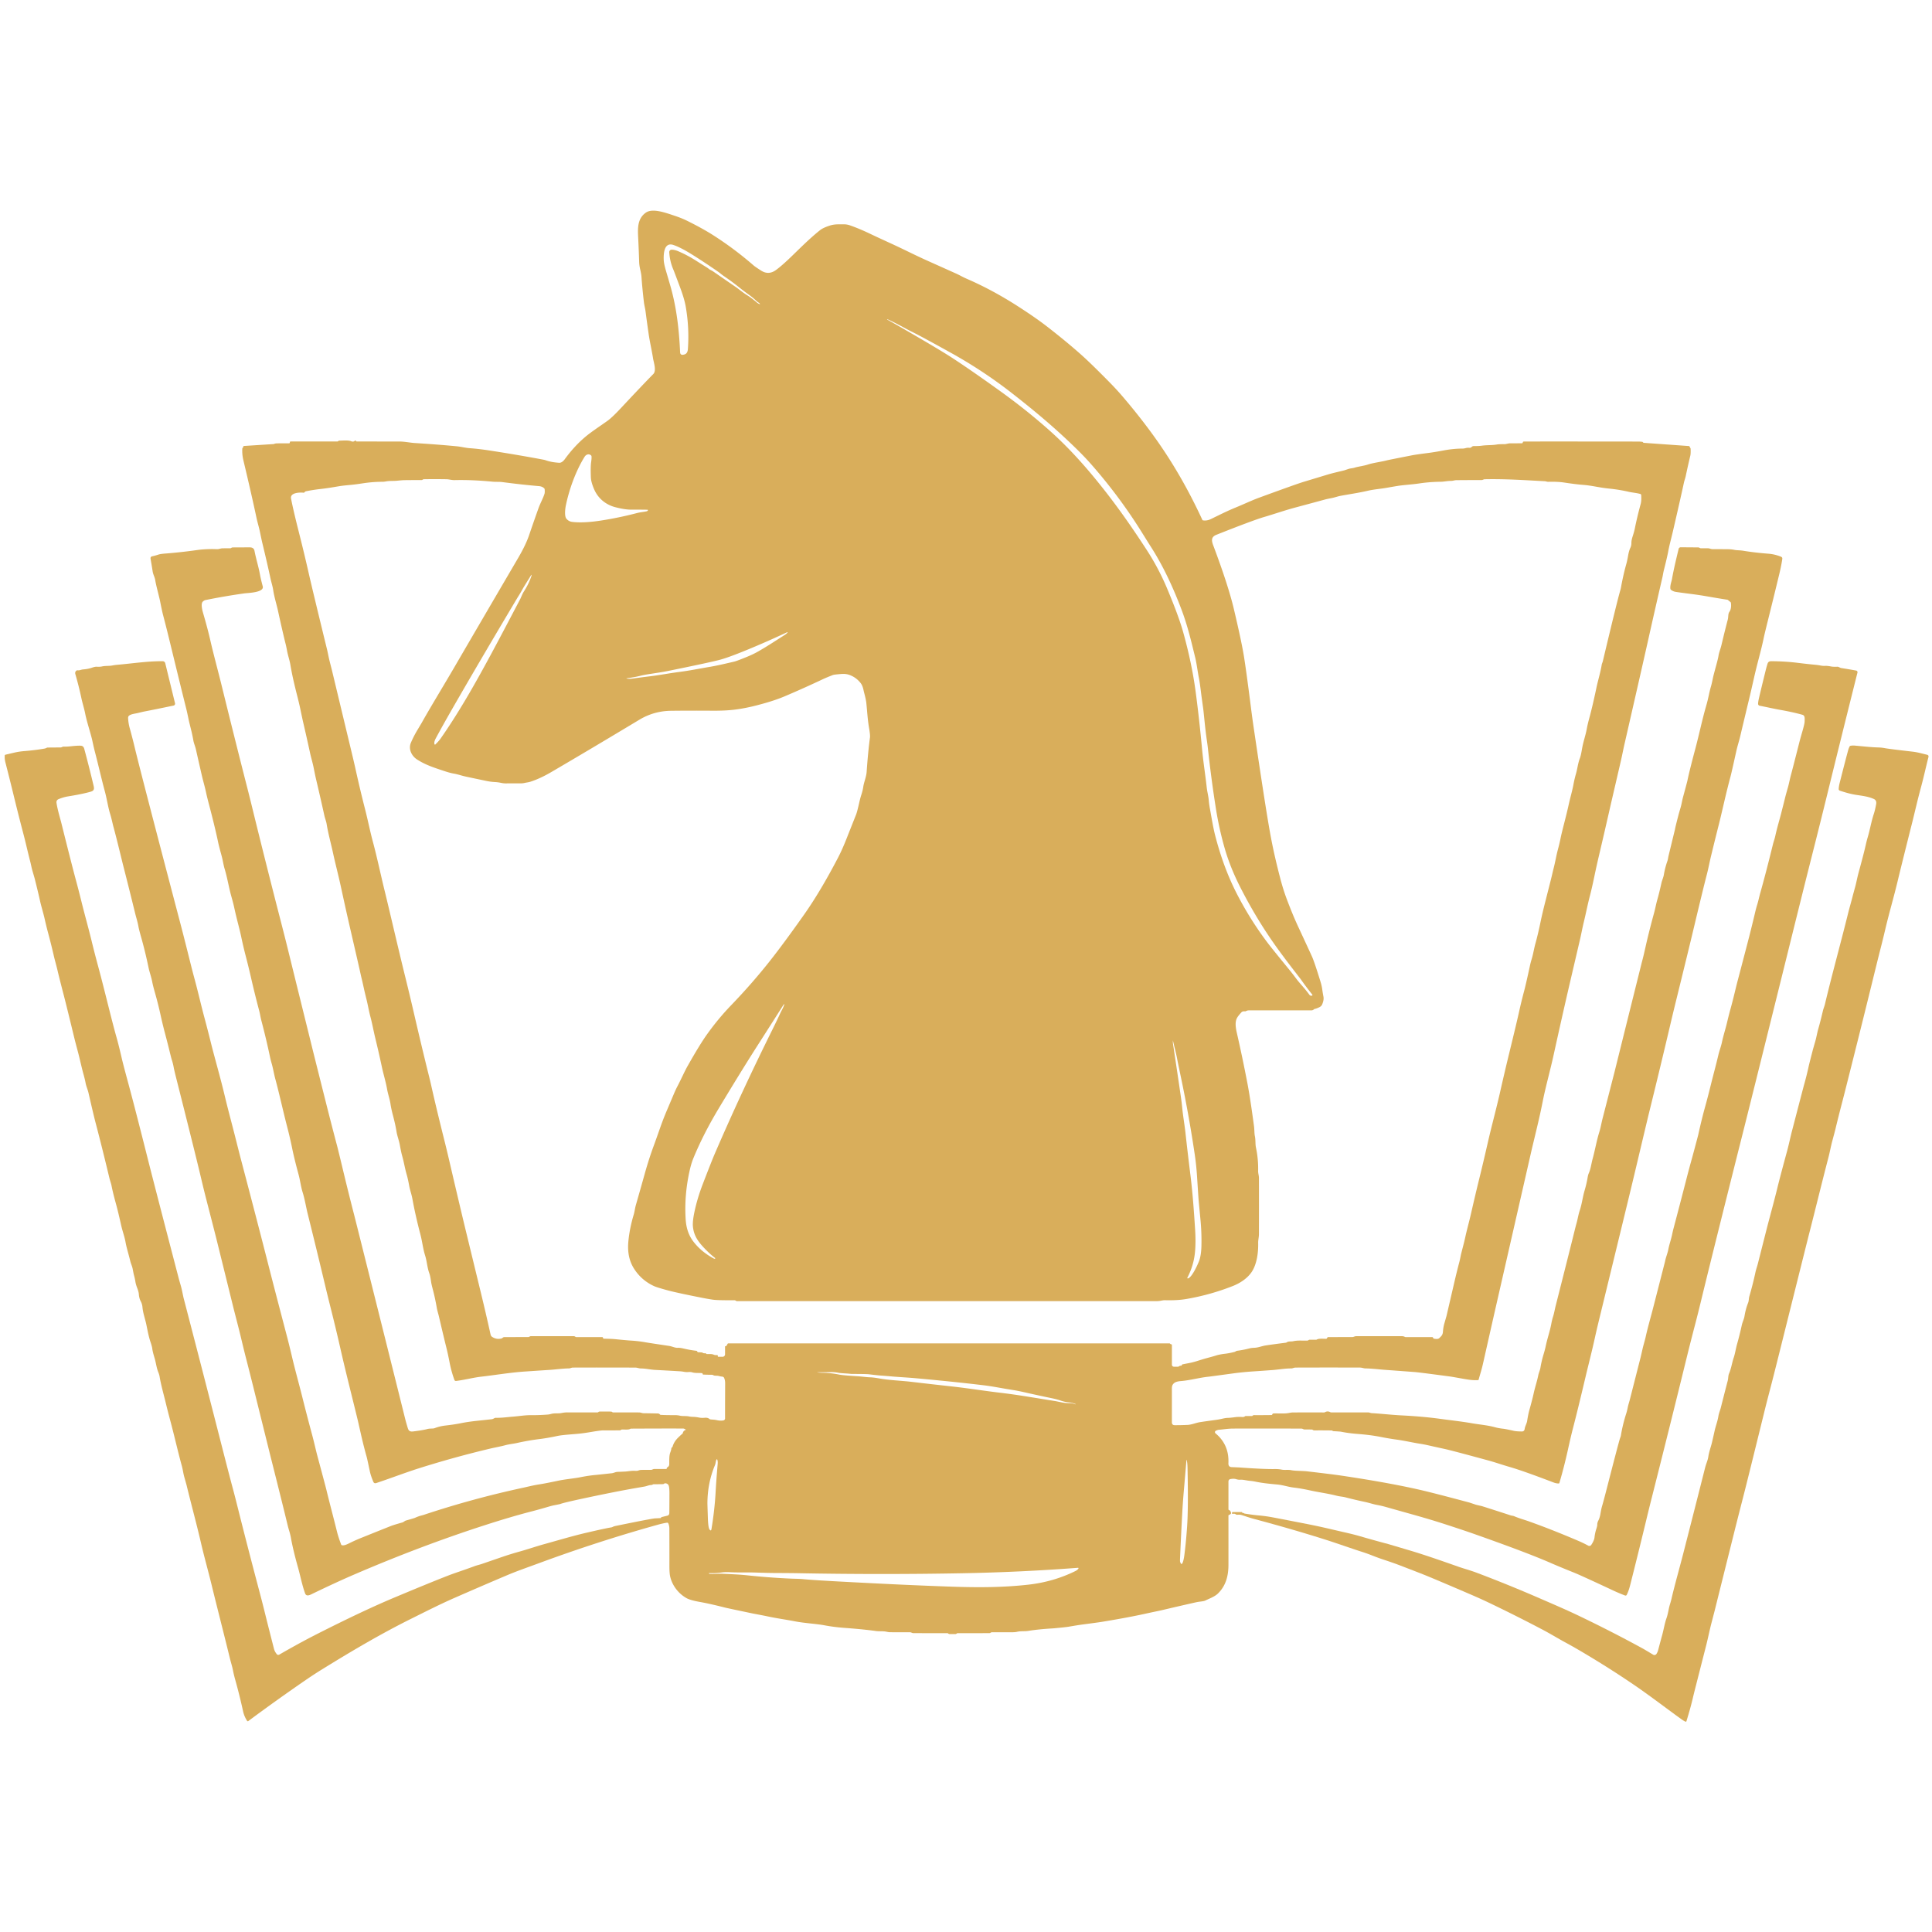<?xml version="1.0" encoding="UTF-8" standalone="no"?>
<!DOCTYPE svg PUBLIC "-//W3C//DTD SVG 1.1//EN" "http://www.w3.org/Graphics/SVG/1.1/DTD/svg11.dtd">
<svg xmlns="http://www.w3.org/2000/svg" version="1.1" viewBox="0.00 0.00 1773.00 1773.00">
<path fill="#d9ae5b" d="
  M 560.96 1401.69
  Q 561.61 1401.59 562.20 1401.28
  Q 563.31 1400.70 564.81 1400.39
  Q 573.71 1398.56 580.12 1397.28
  Q 599.19 1393.48 601.19 1393.41
  Q 603.65 1393.32 606.12 1393.15
  Q 606.44 1393.13 606.60 1392.85
  L 606.86 1392.40
  Q 606.93 1392.28 607.07 1392.25
  L 612.29 1390.97
  Q 614.20 1390.51 614.24 1388.53
  Q 614.30 1385.76 614.35 1370.51
  Q 614.36 1366.30 613.89 1364.10
  Q 613.52 1362.37 612.29 1361.71
  Q 610.51 1360.77 609.36 1361.64
  A 1.82 1.81 24.9 0 1 608.37 1362.00
  Q 607.13 1362.07 599.97 1362.09
  C 599.19 1362.09 598.44 1362.76 598.04 1362.77
  C 595.42 1362.79 593.85 1363.80 591.28 1364.24
  Q 590.81 1364.32 582.02 1365.85
  Q 564.24 1368.95 534.82 1375.24
  Q 517.65 1378.92 514.31 1380.17
  Q 513.75 1380.39 508.98 1381.30
  Q 506.57 1381.76 503.75 1382.59
  Q 494.99 1385.18 487.01 1387.24
  Q 469.00 1391.90 445.46 1399.49
  Q 386.70 1418.44 325.82 1444.61
  Q 308.36 1452.11 285.45 1463.22
  C 283.20 1464.30 280.93 1464.80 280.00 1462.25
  C 277.26 1454.76 275.51 1445.66 273.63 1439.02
  Q 269.00 1422.67 266.88 1410.79
  Q 266.40 1408.13 265.14 1403.98
  Q 264.43 1401.68 263.36 1397.18
  Q 259.58 1381.40 248.77 1338.54
  Q 248.17 1336.18 232.78 1274.14
  Q 228.82 1258.22 225.92 1247.00
  Q 224.19 1240.34 221.15 1227.59
  C 218.85 1217.91 215.87 1206.92 213.77 1198.38
  Q 206.19 1167.60 198.26 1135.58
  Q 197.16 1131.15 189.61 1101.85
  Q 187.21 1092.52 184.83 1082.43
  Q 182.17 1071.12 177.04 1050.49
  Q 169.18 1018.87 162.07 990.83
  Q 159.91 982.28 159.45 979.75
  Q 158.77 975.91 157.60 972.40
  Q 157.22 971.24 155.70 965.04
  Q 153.94 957.81 151.30 947.82
  Q 149.15 939.70 147.15 930.56
  Q 145.04 920.99 142.24 911.15
  Q 140.37 904.56 139.72 901.16
  C 138.78 896.25 137.20 892.24 136.29 887.84
  Q 133.27 873.25 129.41 859.65
  Q 127.51 852.93 127.02 850.14
  C 126.28 845.93 124.99 842.14 123.85 837.45
  Q 118.91 817.21 113.67 796.71
  C 110.99 786.22 107.57 771.43 104.14 758.87
  C 103.38 756.12 102.35 750.99 101.09 746.97
  C 99.25 741.15 98.09 733.16 96.23 726.28
  C 93.01 714.37 90.34 702.35 87.22 690.42
  Q 86.08 686.08 84.79 679.98
  C 83.44 673.58 79.77 662.94 78.16 654.79
  C 77.22 649.97 75.69 645.41 74.64 640.46
  Q 72.36 629.75 69.18 618.76
  Q 68.53 616.51 70.28 615.34
  Q 70.70 615.06 71.21 615.12
  C 73.28 615.37 74.27 614.49 76.29 614.34
  Q 80.83 613.99 84.38 612.75
  Q 87.26 611.75 88.77 611.85
  Q 91.63 612.04 93.64 611.59
  C 96.81 610.87 100.02 611.33 103.33 610.67
  Q 105.17 610.31 107.29 610.12
  C 122.42 608.77 136.14 606.63 149.36 606.81
  A 2.38 2.37 -6.4 0 1 151.65 608.63
  L 160.62 645.38
  A 1.74 1.74 0.0 0 1 159.29 647.50
  Q 142.21 651.08 132.30 652.97
  Q 131.39 653.14 126.40 654.36
  C 124.26 654.88 119.81 655.32 118.22 656.96
  Q 117.48 657.72 117.57 659.19
  Q 117.83 663.84 119.06 668.26
  Q 121.48 676.96 123.55 685.62
  Q 129.27 709.58 165.41 847.00
  Q 168.96 860.50 174.66 883.41
  Q 176.63 891.34 178.78 899.26
  C 181.95 910.98 184.05 920.64 187.76 934.51
  Q 190.67 945.38 193.71 957.63
  C 196.78 969.98 202.25 988.87 206.05 1004.85
  C 209.33 1018.63 212.75 1031.01 216.05 1044.11
  Q 219.69 1058.58 220.98 1063.48
  Q 236.70 1123.11 247.41 1165.19
  Q 251.75 1182.24 263.36 1226.43
  Q 265.23 1233.53 268.15 1245.88
  C 270.94 1257.69 274.41 1270.03 277.32 1281.66
  Q 281.68 1299.14 286.52 1317.04
  C 288.24 1323.41 289.69 1330.27 291.59 1337.31
  Q 298.76 1363.98 299.59 1367.42
  C 302.64 1380.05 306.05 1392.58 309.15 1405.20
  Q 310.46 1410.54 313.09 1417.43
  Q 313.28 1417.93 313.81 1418.05
  C 316.45 1418.65 319.61 1416.60 323.75 1414.68
  Q 327.46 1412.95 330.55 1411.70
  Q 344.50 1406.07 358.48 1400.50
  Q 361.20 1399.42 369.29 1397.15
  C 370.47 1396.81 371.35 1395.73 372.44 1395.42
  Q 379.92 1393.30 380.69 1392.96
  Q 383.74 1391.61 385.76 1391.05
  Q 388.58 1390.28 388.61 1390.27
  Q 433.62 1375.28 480.39 1365.22
  C 484.35 1364.36 489.62 1363.02 494.74 1362.23
  Q 500.41 1361.37 512.01 1358.90
  C 518.80 1357.46 526.76 1356.81 532.62 1355.65
  Q 540.56 1354.07 547.00 1353.53
  Q 548.18 1353.43 561.49 1351.98
  C 563.27 1351.78 564.79 1350.82 566.63 1350.75
  Q 571.69 1350.56 573.97 1350.43
  C 576.16 1350.30 580.01 1349.55 583.00 1349.79
  Q 584.64 1349.93 585.91 1349.47
  Q 587.38 1348.93 588.68 1348.93
  Q 593.96 1348.89 597.50 1348.91
  C 598.43 1348.92 599.26 1348.09 600.53 1348.09
  Q 606.00 1348.12 611.45 1348.07
  Q 611.85 1348.06 611.87 1347.67
  L 611.90 1347.35
  Q 611.93 1346.92 612.30 1346.70
  Q 614.04 1345.65 614.14 1344.14
  C 614.32 1341.47 613.84 1336.48 615.07 1333.10
  Q 616.08 1330.32 616.12 1329.12
  Q 616.14 1328.69 616.49 1328.43
  L 616.80 1328.21
  Q 617.10 1328.00 617.20 1327.64
  Q 618.52 1323.03 622.33 1319.31
  Q 625.33 1316.38 626.08 1315.88
  A 1.25 1.25 0.0 0 0 626.62 1315.10
  Q 627.10 1313.03 629.05 1312.34
  Q 629.65 1312.13 629.10 1311.81
  Q 627.73 1311.01 627.23 1311.00
  Q 617.70 1310.88 579.27 1311.06
  Q 578.76 1311.06 578.32 1311.31
  C 576.62 1312.25 573.28 1311.83 570.99 1311.86
  Q 570.49 1311.86 570.06 1312.12
  Q 569.50 1312.44 569.45 1312.47
  Q 569.14 1312.64 568.78 1312.64
  Q 561.50 1312.69 553.50 1312.66
  Q 551.21 1312.65 541.74 1314.24
  Q 536.52 1315.12 532.71 1315.55
  C 526.62 1316.24 516.69 1316.67 511.40 1317.81
  C 506.02 1318.97 500.11 1320.02 495.22 1320.62
  Q 484.96 1321.87 474.03 1324.32
  C 471.39 1324.91 467.18 1325.34 463.82 1326.25
  C 459.14 1327.51 454.12 1328.38 449.88 1329.38
  Q 416.63 1337.28 384.36 1347.49
  C 372.02 1351.39 357.76 1356.88 345.29 1361.00
  Q 343.33 1361.65 342.55 1359.74
  C 341.18 1356.41 340.06 1353.37 339.32 1349.84
  Q 336.97 1338.68 336.60 1337.37
  Q 333.82 1327.54 331.23 1316.16
  Q 328.59 1304.52 328.58 1304.46
  C 323.53 1283.42 317.44 1259.95 312.27 1237.04
  Q 308.39 1219.89 303.34 1199.82
  Q 300.50 1188.55 298.57 1180.41
  Q 290.45 1146.25 282.31 1113.64
  C 280.97 1108.24 279.63 1100.18 277.79 1094.38
  C 276.08 1088.98 275.50 1083.38 274.04 1078.01
  Q 270.07 1063.39 268.16 1053.99
  Q 266.17 1044.21 263.64 1034.49
  C 259.96 1020.39 256.04 1002.54 252.71 990.37
  C 251.33 985.33 250.70 980.67 249.19 975.55
  Q 248.37 972.75 247.72 969.65
  Q 244.37 953.70 239.84 936.53
  C 239.03 933.47 238.64 930.46 237.88 927.62
  Q 233.80 912.28 230.24 896.68
  Q 228.14 887.51 225.74 878.26
  Q 223.16 868.37 221.38 859.77
  C 219.97 853.02 218.02 846.36 215.95 837.38
  Q 215.41 835.03 214.90 832.69
  Q 214.15 829.17 212.24 822.39
  C 209.95 814.24 208.61 805.45 206.13 797.31
  C 205.04 793.73 204.51 789.52 203.33 785.23
  Q 200.87 776.29 200.09 772.54
  Q 199.84 771.32 199.52 769.85
  Q 196.65 756.67 191.88 738.59
  Q 190.01 731.53 189.00 726.79
  C 187.89 721.58 186.42 716.86 185.09 711.05
  Q 181.35 694.76 179.77 687.64
  C 179.21 685.10 177.92 682.13 177.53 679.95
  Q 176.55 674.48 175.54 670.43
  Q 173.49 662.17 173.24 660.98
  Q 171.69 653.46 170.96 650.55
  Q 166.64 633.37 157.73 596.70
  C 155.20 586.28 152.59 575.55 149.64 564.37
  Q 148.72 560.87 146.93 551.82
  Q 146.53 549.79 144.55 541.91
  Q 142.92 535.45 142.37 531.93
  C 142.04 529.82 140.50 527.13 140.09 524.40
  Q 139.46 520.24 138.19 512.85
  Q 137.85 510.88 139.81 510.49
  Q 142.03 510.05 145.50 508.91
  Q 147.23 508.34 151.57 508.00
  Q 166.36 506.85 181.04 504.76
  C 186.90 503.93 193.56 503.76 198.51 503.97
  Q 200.05 504.04 201.24 503.73
  Q 203.23 503.21 203.85 503.20
  Q 207.55 503.15 211.24 503.15
  A 1.84 1.79 -60.9 0 0 212.17 502.87
  Q 212.94 502.38 213.25 502.38
  Q 226.86 502.31 229.28 502.32
  Q 232.93 502.34 233.55 505.50
  C 235.14 513.69 237.24 519.81 238.63 527.52
  Q 239.33 531.41 241.11 538.05
  C 242.67 543.87 227.50 544.09 224.24 544.55
  Q 206.28 547.07 188.66 550.66
  Q 187.33 550.93 186.09 552.12
  C 184.16 553.96 185.61 559.91 186.23 562.04
  Q 190.58 576.91 193.08 587.93
  C 195.79 599.85 200.36 616.70 203.27 628.53
  Q 215.47 678.21 227.21 724.10
  Q 229.08 731.39 232.04 743.52
  Q 244.27 793.48 258.60 849.00
  Q 261.57 860.53 263.51 868.39
  Q 272.65 905.56 282.09 943.67
  Q 285.14 955.99 286.41 961.17
  Q 288.33 968.97 299.20 1012.20
  Q 304.44 1033.01 309.43 1051.83
  Q 310.41 1055.57 314.13 1071.08
  Q 319.86 1095.02 325.06 1115.11
  Q 325.27 1115.92 327.67 1125.47
  Q 355.15 1235.04 371.80 1301.98
  Q 372.57 1305.04 373.52 1308.19
  C 374.67 1311.94 374.83 1314.18 379.29 1313.62
  Q 388.19 1312.51 391.82 1311.51
  Q 393.44 1311.06 395.25 1311.02
  Q 398.01 1310.96 398.72 1310.68
  Q 403.49 1308.82 408.75 1308.22
  Q 417.07 1307.27 422.41 1306.18
  C 432.49 1304.14 438.50 1303.92 451.28 1302.41
  Q 452.19 1302.30 453.12 1301.77
  Q 454.26 1301.10 455.02 1301.12
  C 460.20 1301.26 466.01 1300.43 469.32 1300.18
  C 476.48 1299.65 481.71 1298.61 487.91 1298.69
  Q 494.43 1298.76 502.72 1298.15
  Q 504.10 1298.04 505.71 1297.58
  C 508.87 1296.67 512.26 1297.32 515.13 1296.76
  Q 518.62 1296.06 521.42 1296.18
  Q 521.71 1296.19 548.22 1296.19
  Q 548.75 1296.19 549.14 1295.83
  Q 549.35 1295.65 549.62 1295.52
  Q 549.85 1295.40 550.38 1295.40
  Q 558.71 1295.32 561.00 1295.45
  Q 561.40 1295.48 561.91 1295.89
  Q 562.29 1296.19 562.78 1296.19
  Q 581.66 1296.18 586.62 1296.21
  C 588.08 1296.22 589.24 1296.91 590.61 1296.92
  Q 597.48 1297.00 603.54 1297.14
  Q 604.93 1297.17 605.59 1298.03
  Q 605.88 1298.39 606.34 1298.42
  Q 610.93 1298.71 619.49 1298.68
  Q 621.74 1298.67 623.98 1299.18
  C 626.43 1299.75 629.79 1299.27 632.51 1299.90
  Q 633.84 1300.21 636.59 1300.27
  Q 638.64 1300.32 641.62 1300.91
  Q 643.86 1301.36 646.77 1301.09
  Q 649.53 1300.84 651.09 1302.20
  Q 651.47 1302.53 651.97 1302.59
  C 654.09 1302.84 655.64 1302.78 657.74 1303.26
  Q 660.93 1304.00 663.83 1303.53
  A 1.86 1.86 0.0 0 0 665.39 1301.68
  Q 665.35 1298.10 665.47 1269.50
  Q 665.49 1266.69 664.54 1264.54
  A 2.05 2.04 -9.0 0 0 662.88 1263.34
  Q 661.11 1263.17 659.72 1262.76
  C 658.03 1262.27 655.97 1262.77 654.71 1262.06
  Q 653.93 1261.61 652.73 1261.62
  Q 649.27 1261.64 645.36 1261.45
  Q 644.93 1261.43 644.86 1261.00
  Q 644.83 1260.82 644.79 1260.66
  A 0.71 0.69 -3.6 0 0 644.20 1260.15
  C 641.34 1259.80 638.23 1260.30 635.20 1259.39
  Q 633.81 1258.98 631.77 1259.12
  Q 629.46 1259.28 627.55 1258.89
  Q 625.85 1258.54 623.42 1258.40
  Q 612.43 1257.74 601.10 1257.16
  C 597.19 1256.96 592.54 1255.86 588.09 1255.84
  C 586.32 1255.83 584.82 1255.05 583.17 1255.05
  Q 554.50 1254.92 525.83 1255.03
  C 524.36 1255.04 523.54 1255.75 522.21 1255.78
  C 515.84 1255.90 509.53 1256.87 503.25 1257.23
  Q 500.27 1257.40 481.45 1258.67
  C 468.53 1259.54 454.22 1261.93 441.78 1263.36
  C 434.07 1264.24 426.49 1266.35 418.49 1267.31
  A 1.37 1.37 0.0 0 1 417.04 1266.42
  Q 414.19 1258.64 412.64 1250.59
  Q 411.04 1242.29 409.59 1236.55
  Q 407.65 1228.86 402.90 1208.54
  C 402.16 1205.37 401.32 1202.92 400.85 1200.21
  Q 399.31 1191.31 397.21 1183.37
  Q 396.00 1178.78 395.70 1176.83
  C 395.29 1174.22 394.92 1171.05 393.87 1168.15
  C 392.01 1163.00 391.84 1157.59 390.13 1152.17
  C 388.12 1145.81 387.50 1139.26 385.79 1132.79
  Q 381.34 1115.95 378.47 1100.24
  C 377.71 1096.04 376.21 1092.11 375.46 1087.91
  Q 374.36 1081.79 373.22 1077.90
  C 371.49 1071.94 370.87 1067.24 369.11 1060.93
  Q 368.05 1057.11 367.03 1051.28
  C 366.18 1046.45 364.53 1042.57 363.88 1038.47
  Q 362.88 1032.15 360.56 1023.39
  Q 359.01 1017.53 358.34 1013.02
  C 357.69 1008.60 356.05 1004.25 355.17 999.20
  C 354.11 993.12 351.76 985.32 350.45 979.18
  Q 347.64 965.96 344.66 953.79
  C 342.87 946.47 341.58 939.23 339.92 933.05
  C 338.63 928.25 337.58 922.23 336.52 917.91
  Q 334.57 910.00 333.99 907.29
  Q 332.58 900.75 331.56 896.67
  Q 331.32 895.69 329.96 889.51
  Q 329.17 885.93 321.53 852.81
  Q 317.65 836.04 312.73 813.28
  C 310.66 803.68 307.63 792.17 305.54 782.43
  C 303.94 774.96 301.16 764.97 299.73 756.03
  C 299.39 753.90 298.23 750.92 297.68 748.47
  Q 293.89 731.26 289.82 714.12
  Q 289.43 712.51 287.80 704.36
  C 286.93 699.99 285.49 695.32 284.64 691.42
  Q 281.47 676.84 278.11 662.36
  Q 277.41 659.31 275.50 650.14
  Q 274.54 645.54 272.61 638.00
  Q 268.39 621.59 266.44 609.82
  C 265.82 606.06 264.16 601.29 263.36 596.85
  Q 262.77 593.58 262.27 591.59
  Q 259.39 580.17 255.04 560.19
  C 253.92 555.08 251.64 547.74 250.77 541.81
  C 250.21 538.01 249.00 534.49 248.23 530.85
  Q 245.52 518.10 240.57 497.60
  Q 240.20 496.06 238.54 488.08
  C 237.65 483.81 236.27 479.33 235.44 475.45
  Q 230.67 453.03 223.31 422.24
  Q 222.09 417.12 222.35 411.84
  Q 222.38 411.33 222.72 410.96
  Q 223.32 410.32 223.31 409.83
  A 0.56 0.55 -2.7 0 1 223.83 409.27
  L 251.36 407.50
  A 0.25 0.24 -64.5 0 0 251.52 407.44
  Q 252.35 406.88 255.00 406.87
  Q 264.70 406.82 265.26 406.82
  A 0.68 0.41 2.1 0 0 265.91 406.46
  L 266.03 405.75
  Q 266.12 405.16 266.72 405.16
  Q 288.05 405.18 309.36 405.15
  Q 310.06 405.15 310.25 404.97
  Q 310.37 404.86 310.50 404.73
  Q 310.85 404.41 311.32 404.40
  C 315.30 404.31 319.81 403.88 322.31 404.94
  Q 324.31 405.79 325.75 404.42
  Q 326.17 404.02 326.52 404.48
  L 326.71 404.75
  Q 327.01 405.16 327.52 405.16
  Q 338.53 405.16 366.50 405.18
  C 371.23 405.18 376.42 406.30 380.53 406.56
  Q 401.82 407.90 419.22 409.56
  C 422.98 409.92 427.44 411.06 431.05 411.31
  Q 439.18 411.86 449.80 413.50
  Q 475.45 417.47 498.62 421.83
  A 18.11 18.02 59.9 0 1 501.19 422.52
  Q 506.09 424.25 513.23 424.70
  C 515.14 424.82 517.06 423.11 518.30 421.40
  Q 526.94 409.52 537.11 400.94
  C 542.81 396.14 550.78 390.99 557.46 386.21
  Q 561.76 383.13 569.78 374.54
  Q 590.11 352.80 599.52 343.27
  C 602.63 340.11 599.88 332.57 599.29 328.79
  C 598.14 321.42 596.31 313.64 595.32 306.85
  Q 593.77 296.21 592.39 285.56
  C 592.06 283.05 591.23 279.95 590.90 277.15
  Q 589.40 264.32 588.67 253.90
  Q 588.50 251.49 587.49 247.14
  Q 586.65 243.47 586.55 240.25
  Q 586.23 229.57 585.66 218.25
  C 585.23 209.62 584.83 200.68 592.68 195.15
  C 598.90 190.77 610.90 195.27 619.35 198.08
  Q 625.75 200.21 630.97 202.81
  Q 644.49 209.54 653.47 215.20
  Q 673.31 227.73 691.63 243.63
  Q 693.00 244.82 698.47 248.32
  Q 705.25 252.67 711.93 247.92
  Q 716.57 244.61 724.42 237.18
  C 731.83 230.16 741.92 219.72 752.51 211.26
  Q 755.35 208.99 761.73 206.95
  Q 765.11 205.87 769.42 205.87
  Q 774.11 205.86 774.65 205.86
  Q 777.29 205.88 779.72 206.71
  Q 788.58 209.76 799.48 215.00
  Q 804.04 217.20 818.03 223.61
  Q 824.28 226.47 835.55 231.95
  Q 844.77 236.43 853.19 240.19
  Q 856.51 241.67 877.43 251.05
  Q 879.14 251.82 882.56 253.61
  Q 885.01 254.89 887.62 256.02
  Q 910.65 266.03 933.77 280.85
  C 942.61 286.53 952.53 293.15 961.76 300.35
  Q 979.85 314.44 992.90 326.14
  Q 1001.83 334.15 1018.21 350.81
  Q 1024.99 357.71 1030.57 364.26
  Q 1050.68 387.87 1065.75 410.03
  Q 1086.64 440.75 1103.37 477.03
  Q 1103.58 477.48 1104.06 477.55
  Q 1107.61 478.11 1111.30 476.31
  C 1120.67 471.76 1126.46 468.81 1134.41 465.57
  C 1141.63 462.62 1148.50 459.30 1155.60 456.69
  Q 1189.67 444.20 1196.39 442.17
  Q 1212.31 437.35 1218.60 435.46
  C 1223.48 433.99 1228.78 432.87 1233.67 431.64
  Q 1233.77 431.61 1237.52 430.35
  C 1239.25 429.77 1241.25 429.75 1242.89 429.24
  C 1246.56 428.08 1251.25 427.64 1255.32 426.31
  C 1260.23 424.71 1267.05 423.94 1273.06 422.39
  Q 1274.35 422.06 1295.75 417.85
  Q 1299.37 417.13 1310.59 415.70
  Q 1316.74 414.91 1324.48 413.43
  Q 1333.70 411.67 1342.54 411.65
  Q 1343.49 411.65 1345.44 411.14
  Q 1346.92 410.76 1348.45 410.96
  A 2.95 2.36 -60.9 0 0 1350.72 410.03
  Q 1351.38 409.33 1352.89 409.35
  Q 1357.20 409.38 1359.83 409.01
  C 1364.88 408.31 1369.02 408.73 1373.55 407.94
  Q 1375.65 407.57 1380.31 407.62
  C 1382.30 407.65 1383.93 406.85 1385.87 406.85
  Q 1389.73 406.83 1396.59 406.81
  A 0.88 0.74 -1.0 0 0 1397.46 406.05
  Q 1397.45 405.64 1397.90 405.34
  Q 1398.14 405.19 1398.66 405.19
  Q 1427.37 405.12 1503.00 405.22
  Q 1505.44 405.23 1507.10 405.48
  Q 1507.63 405.56 1507.89 406.03
  Q 1507.97 406.16 1508.09 406.25
  A 0.70 0.67 65.0 0 0 1508.42 406.38
  L 1549.92 409.34
  Q 1550.38 409.37 1550.54 409.81
  Q 1550.77 410.48 1551.17 411.01
  Q 1551.47 411.41 1551.49 411.90
  Q 1551.66 416.33 1551.20 418.23
  Q 1548.97 427.47 1547.03 436.77
  C 1546.58 438.92 1545.73 441.09 1545.32 443.02
  Q 1542.80 454.87 1535.35 487.11
  C 1533.62 494.60 1532.05 499.94 1530.91 506.15
  Q 1530.00 511.12 1526.89 523.40
  C 1526.37 525.45 1526.08 527.73 1525.59 529.87
  Q 1518.91 558.71 1512.47 587.60
  Q 1507.78 608.63 1490.32 684.95
  Q 1490.25 685.25 1488.39 694.15
  Q 1487.92 696.39 1486.31 703.31
  Q 1478.15 738.48 1478.04 738.97
  Q 1472.77 762.29 1467.41 785.05
  Q 1465.18 794.50 1463.31 803.49
  Q 1460.92 814.98 1459.11 821.93
  C 1456.88 830.42 1455.61 837.38 1453.38 846.52
  C 1452.13 851.66 1451.10 857.33 1450.06 861.78
  C 1445.25 882.51 1441.71 897.49 1439.07 908.94
  Q 1432.93 935.54 1425.55 969.09
  C 1422.64 982.33 1418.25 998.04 1415.72 1010.95
  Q 1413.59 1021.82 1410.22 1035.88
  Q 1405.78 1054.45 1405.75 1054.54
  Q 1404.44 1060.36 1374.31 1192.36
  Q 1371.22 1205.92 1368.15 1219.49
  Q 1361.53 1248.82 1361.05 1250.97
  Q 1360.20 1254.83 1359.13 1258.48
  Q 1357.13 1265.35 1357.00 1265.93
  Q 1356.88 1266.48 1356.43 1266.52
  C 1352.02 1266.89 1347.27 1266.11 1342.25 1265.21
  Q 1331.99 1263.38 1331.11 1263.27
  Q 1302.48 1259.44 1298.12 1259.11
  Q 1284.39 1258.07 1270.65 1257.08
  C 1266.38 1256.78 1258.90 1255.85 1253.07 1255.80
  C 1251.48 1255.79 1249.91 1255.03 1248.00 1255.02
  Q 1218.53 1254.93 1189.06 1255.03
  C 1187.49 1255.03 1186.28 1255.81 1185.00 1255.81
  Q 1181.33 1255.81 1176.73 1256.34
  Q 1169.87 1257.14 1168.51 1257.24
  Q 1159.25 1257.94 1149.99 1258.55
  Q 1140.56 1259.17 1131.56 1260.39
  Q 1110.35 1263.28 1108.85 1263.43
  C 1100.65 1264.27 1092.05 1266.75 1083.62 1267.42
  Q 1079.55 1267.74 1077.77 1269.06
  C 1075.17 1270.99 1075.45 1273.19 1075.45 1276.32
  Q 1075.46 1296.32 1075.44 1305.22
  Q 1075.43 1307.88 1078.08 1307.89
  Q 1083.10 1307.92 1089.58 1307.66
  C 1093.70 1307.49 1097.64 1305.63 1101.55 1305.05
  Q 1108.73 1304.00 1116.04 1303.01
  Q 1118.70 1302.65 1121.19 1302.07
  Q 1124.65 1301.26 1126.38 1301.21
  Q 1129.18 1301.14 1133.17 1300.57
  Q 1136.17 1300.14 1140.04 1300.38
  Q 1141.58 1300.47 1142.33 1299.85
  Q 1142.75 1299.49 1143.30 1299.49
  L 1149.08 1299.49
  A 0.39 0.37 11.8 0 0 1149.43 1299.27
  Q 1149.74 1298.60 1151.75 1298.67
  Q 1153.56 1298.74 1166.76 1298.60
  Q 1167.24 1298.59 1167.48 1298.17
  L 1167.78 1297.66
  Q 1168.08 1297.14 1168.68 1297.12
  C 1174.76 1297.00 1178.92 1297.45 1182.71 1296.71
  Q 1185.18 1296.23 1186.35 1296.22
  Q 1200.80 1296.16 1215.02 1296.21
  Q 1215.52 1296.21 1215.96 1295.97
  Q 1218.35 1294.65 1220.80 1295.95
  A 1.96 1.94 -30.7 0 0 1221.72 1296.18
  Q 1240.31 1296.20 1255.75 1296.19
  C 1256.67 1296.19 1257.73 1296.78 1258.78 1296.84
  C 1266.44 1297.24 1276.53 1298.40 1285.80 1298.88
  Q 1306.03 1299.91 1321.76 1302.09
  C 1330.71 1303.33 1341.68 1304.50 1350.84 1306.14
  C 1357.46 1307.32 1365.18 1307.88 1372.11 1309.82
  Q 1375.30 1310.70 1379.58 1311.16
  Q 1381.56 1311.36 1389.23 1313.08
  Q 1391.68 1313.63 1396.51 1313.66
  C 1398.37 1313.68 1398.99 1312.73 1399.25 1311.01
  C 1399.58 1308.74 1401.10 1306.42 1401.47 1303.97
  Q 1402.41 1297.86 1403.59 1293.69
  Q 1404.40 1290.81 1404.52 1290.36
  Q 1406.59 1282.68 1407.33 1279.26
  C 1408.62 1273.22 1410.46 1268.04 1411.63 1262.30
  C 1412.17 1259.63 1413.24 1257.63 1413.66 1255.14
  Q 1414.68 1249.06 1416.45 1243.17
  Q 1417.84 1238.59 1418.46 1235.60
  C 1419.95 1228.39 1422.41 1221.45 1423.53 1215.38
  Q 1424.33 1211.04 1425.27 1208.20
  C 1426.20 1205.40 1426.86 1201.44 1427.58 1198.59
  Q 1440.88 1146.20 1445.01 1129.40
  Q 1446.10 1124.97 1446.71 1122.85
  C 1447.90 1118.65 1448.41 1114.85 1449.67 1111.05
  C 1451.79 1104.69 1452.37 1098.73 1454.13 1092.74
  Q 1456.00 1086.37 1456.94 1080.75
  Q 1457.37 1078.15 1457.95 1076.88
  C 1459.87 1072.61 1460.35 1067.88 1461.51 1063.65
  C 1463.80 1055.33 1465.14 1047.04 1467.71 1038.81
  C 1468.99 1034.70 1469.55 1030.83 1470.80 1026.00
  Q 1481.56 984.13 1481.80 983.17
  Q 1485.17 969.53 1506.27 884.82
  Q 1506.64 883.32 1507.04 881.85
  Q 1508.08 878.07 1510.30 868.14
  C 1512.79 857.02 1515.86 845.42 1517.97 837.73
  C 1519.11 833.60 1519.67 830.03 1521.01 825.30
  Q 1522.75 819.21 1524.77 810.04
  C 1525.21 808.05 1526.50 805.22 1526.89 802.91
  Q 1527.99 796.34 1530.21 790.06
  Q 1530.54 789.15 1530.81 787.52
  Q 1531.03 786.21 1531.33 784.96
  Q 1537.15 761.02 1537.16 760.99
  Q 1537.19 760.06 1540.47 747.40
  Q 1540.63 746.80 1542.37 740.80
  C 1543.22 737.85 1543.71 734.55 1544.44 731.83
  Q 1548.29 717.62 1548.56 716.31
  Q 1549.49 711.81 1550.63 707.21
  Q 1553.14 697.05 1555.44 688.52
  C 1559.33 674.09 1561.86 661.19 1565.93 647.17
  C 1567.85 640.57 1568.36 636.06 1570.23 629.69
  Q 1570.88 627.46 1572.13 621.37
  Q 1572.40 620.06 1575.25 609.54
  Q 1576.71 604.13 1577.05 601.95
  C 1577.58 598.47 1578.91 595.68 1579.80 591.87
  Q 1582.56 580.15 1585.61 568.49
  C 1586.23 566.11 1585.74 563.35 1587.05 561.51
  C 1588.74 559.13 1588.81 555.77 1588.46 553.27
  Q 1588.39 552.77 1587.99 552.45
  L 1585.85 550.71
  Q 1585.50 550.42 1585.05 550.35
  Q 1579.47 549.53 1566.38 547.25
  Q 1559.56 546.06 1552.06 545.10
  Q 1540.57 543.63 1537.71 543.14
  Q 1535.23 542.72 1533.41 541.22
  A 1.32 1.31 15.7 0 1 1532.93 540.37
  C 1532.47 537.36 1533.96 533.75 1534.37 531.45
  C 1535.96 522.47 1538.10 513.59 1540.49 503.72
  A 1.93 1.93 0.0 0 1 1542.38 502.24
  Q 1546.14 502.27 1558.41 502.36
  C 1559.51 502.37 1559.98 503.16 1560.97 503.16
  Q 1564.14 503.16 1567.30 503.16
  C 1568.93 503.16 1570.13 503.97 1571.64 503.95
  Q 1574.03 503.93 1585.39 504.02
  Q 1589.00 504.05 1591.55 504.59
  C 1594.01 505.10 1596.52 504.89 1599.81 505.43
  Q 1610.47 507.18 1622.77 508.13
  Q 1628.79 508.59 1634.44 510.91
  Q 1635.83 511.48 1635.61 512.97
  Q 1634.74 519.01 1632.80 527.05
  Q 1628.14 546.40 1623.06 566.80
  Q 1619.34 581.74 1618.63 585.19
  C 1616.22 596.91 1612.94 607.60 1610.03 620.44
  Q 1606.63 635.41 1606.14 637.42
  Q 1599.87 663.50 1597.27 674.57
  Q 1596.49 677.92 1595.27 682.16
  Q 1594.04 686.45 1593.31 689.77
  Q 1589.05 709.08 1588.15 712.43
  Q 1585.29 723.09 1582.28 736.04
  Q 1578.71 751.40 1577.66 755.54
  Q 1574.42 768.31 1570.41 784.81
  C 1568.81 791.35 1567.87 796.74 1566.32 802.70
  Q 1562.91 815.80 1553.90 853.68
  Q 1549.85 870.75 1537.84 919.52
  Q 1535.30 929.86 1533.16 938.96
  Q 1524.19 977.26 1513.19 1021.83
  Q 1511.85 1027.25 1501.56 1070.65
  Q 1497.09 1089.53 1490.17 1117.93
  Q 1479.10 1163.44 1468.37 1207.49
  Q 1465.19 1220.53 1463.79 1226.97
  C 1460.89 1240.29 1457.95 1251.32 1454.93 1264.12
  Q 1447.72 1294.63 1443.44 1311.02
  Q 1441.61 1318.03 1438.87 1330.48
  Q 1435.39 1346.21 1431.06 1360.89
  Q 1430.92 1361.37 1430.43 1361.38
  Q 1428.26 1361.45 1425.52 1360.40
  Q 1397.39 1349.65 1385.34 1346.21
  C 1379.98 1344.68 1371.47 1341.80 1366.21 1340.37
  Q 1332.22 1331.11 1325.77 1329.71
  Q 1316.24 1327.64 1314.61 1327.26
  Q 1307.35 1325.56 1303.44 1324.97
  C 1296.20 1323.87 1289.96 1322.28 1281.43 1321.10
  Q 1274.42 1320.13 1267.27 1318.72
  C 1259.55 1317.18 1253.02 1316.50 1244.76 1315.83
  Q 1237.33 1315.23 1230.57 1313.87
  Q 1229.84 1313.72 1223.92 1313.40
  Q 1223.42 1313.38 1222.99 1313.13
  Q 1222.73 1312.98 1222.51 1312.87
  Q 1222.27 1312.75 1221.99 1312.74
  Q 1216.06 1312.62 1206.13 1312.67
  C 1205.50 1312.67 1205.17 1312.51 1204.71 1312.19
  Q 1204.29 1311.89 1203.78 1311.88
  Q 1200.44 1311.82 1197.11 1311.81
  C 1196.11 1311.80 1195.42 1311.06 1194.47 1311.05
  Q 1163.23 1310.89 1131.55 1311.01
  C 1126.92 1311.03 1122.68 1311.78 1118.39 1312.12
  Q 1117.56 1312.18 1115.80 1312.99
  A 1.42 1.42 0.0 0 0 1115.49 1315.38
  Q 1128.08 1325.83 1127.32 1342.78
  Q 1127.16 1346.27 1130.34 1346.39
  Q 1136.87 1346.65 1137.97 1346.73
  Q 1159.81 1348.31 1169.79 1348.16
  Q 1173.35 1348.11 1176.26 1348.69
  C 1179.04 1349.24 1182.06 1348.59 1184.91 1349.18
  C 1188.64 1349.95 1195.14 1349.74 1199.46 1350.24
  Q 1222.82 1352.97 1229.51 1353.96
  Q 1272.69 1360.34 1302.02 1366.98
  Q 1314.72 1369.86 1348.23 1378.82
  Q 1348.79 1378.97 1353.55 1380.59
  C 1355.91 1381.40 1358.68 1381.76 1360.83 1382.45
  Q 1375.12 1386.99 1386.36 1390.67
  C 1387.32 1390.98 1388.54 1390.98 1389.66 1391.47
  C 1393.89 1393.31 1399.43 1394.87 1402.62 1396.00
  Q 1423.91 1403.56 1448.29 1413.98
  Q 1452.93 1415.96 1457.55 1418.46
  A 2.10 2.10 0.0 0 0 1460.28 1417.80
  C 1461.36 1416.22 1463.02 1413.32 1463.26 1411.05
  C 1463.52 1408.59 1464.10 1405.59 1464.94 1403.09
  Q 1465.80 1400.55 1465.81 1399.21
  Q 1465.82 1397.26 1466.77 1395.48
  Q 1468.11 1392.99 1468.78 1388.88
  Q 1469.49 1384.58 1470.21 1382.21
  Q 1471.44 1378.13 1474.79 1365.10
  Q 1484.98 1325.41 1486.59 1320.25
  C 1486.87 1319.33 1487.33 1318.38 1487.46 1317.59
  Q 1489.10 1307.42 1492.52 1296.78
  Q 1493.18 1294.71 1493.76 1291.71
  C 1494.25 1289.19 1495.09 1286.83 1495.58 1284.92
  Q 1500.59 1265.27 1505.59 1245.63
  Q 1505.76 1244.97 1507.48 1237.47
  C 1508.22 1234.23 1509.51 1230.15 1510.28 1226.67
  C 1512.16 1218.14 1515.16 1207.73 1516.67 1201.85
  Q 1519.64 1190.31 1526.64 1162.98
  Q 1528.00 1157.66 1528.02 1157.59
  C 1528.69 1153.95 1530.32 1150.31 1531.03 1146.54
  C 1531.88 1142.07 1533.50 1137.70 1534.48 1133.01
  Q 1535.20 1129.57 1535.74 1127.57
  Q 1542.52 1101.92 1548.12 1080.09
  Q 1549.91 1073.12 1552.80 1062.71
  Q 1553.69 1059.52 1557.46 1045.31
  Q 1558.43 1041.63 1558.46 1041.50
  Q 1561.68 1026.83 1564.92 1015.24
  Q 1566.98 1007.87 1569.96 995.86
  C 1572.36 986.14 1574.80 977.36 1576.87 968.46
  C 1577.85 964.27 1579.39 960.41 1580.21 956.50
  C 1581.52 950.31 1583.51 944.35 1584.98 938.10
  Q 1586.55 931.38 1588.23 925.36
  C 1590.96 915.55 1592.73 907.22 1594.71 899.80
  Q 1596.97 891.26 1603.34 866.86
  Q 1607.18 852.19 1610.49 838.11
  Q 1611.70 832.99 1612.58 830.23
  C 1613.69 826.75 1614.27 823.51 1615.34 819.71
  Q 1620.69 800.75 1626.95 775.16
  C 1627.61 772.46 1628.61 769.87 1629.18 767.20
  C 1630.62 760.40 1633.15 752.00 1634.41 747.07
  Q 1636.52 738.85 1638.56 730.60
  Q 1638.86 729.37 1640.79 722.58
  C 1641.81 719.01 1642.52 715.01 1643.40 711.78
  Q 1645.32 704.70 1651.20 681.47
  Q 1652.17 677.63 1653.84 671.92
  Q 1656.06 664.31 1656.10 662.26
  C 1656.15 659.69 1656.64 656.67 1654.07 655.95
  Q 1645.22 653.48 1633.61 651.43
  C 1627.71 650.39 1621.88 649.01 1614.85 647.65
  A 1.80 1.80 0.0 0 1 1613.40 645.80
  Q 1613.48 644.02 1613.98 641.73
  Q 1615.08 636.67 1620.24 615.70
  Q 1621.03 612.46 1622.01 609.28
  C 1622.86 606.48 1624.78 606.76 1627.57 606.80
  Q 1639.14 606.97 1649.98 608.32
  Q 1658.23 609.34 1666.32 610.11
  Q 1668.55 610.32 1670.68 610.74
  Q 1673.02 611.20 1675.06 611.06
  Q 1676.84 610.95 1680.40 611.63
  Q 1682.59 612.04 1686.28 611.85
  C 1687.24 611.80 1688.62 612.92 1689.80 613.09
  Q 1696.13 614.05 1703.38 615.37
  A 1.54 1.54 0.0 0 1 1704.60 617.26
  Q 1703.46 621.76 1703.04 623.44
  Q 1689.48 677.59 1677.44 726.68
  Q 1670.41 755.35 1663.16 783.92
  Q 1655.06 815.88 1640.24 875.76
  Q 1633.37 903.52 1619.54 959.11
  Q 1602.82 1026.32 1596.87 1049.85
  Q 1594.87 1057.73 1592.26 1068.14
  Q 1569.51 1158.80 1560.72 1195.17
  Q 1558.28 1205.25 1555.85 1214.57
  Q 1551.07 1232.87 1547.68 1246.71
  Q 1532.87 1307.18 1515.39 1376.24
  Q 1513.28 1384.55 1510.61 1395.66
  Q 1504.47 1421.19 1497.07 1450.47
  C 1495.88 1455.16 1495.03 1459.28 1492.81 1463.66
  A 1.15 1.15 0.0 0 1 1491.38 1464.21
  Q 1486.14 1462.27 1479.83 1459.32
  Q 1450.92 1445.78 1444.28 1443.12
  Q 1430.96 1437.78 1422.79 1434.21
  Q 1401.58 1424.94 1354.34 1408.25
  Q 1343.70 1404.49 1326.82 1399.00
  C 1308.81 1393.15 1297.29 1390.18 1272.26 1383.08
  Q 1267.77 1381.81 1263.80 1381.09
  C 1259.97 1380.40 1256.59 1379.16 1252.46 1378.29
  Q 1243.50 1376.40 1234.64 1374.09
  C 1232.40 1373.51 1229.30 1373.31 1226.68 1372.64
  C 1218.61 1370.56 1210.27 1369.50 1203.21 1367.95
  Q 1194.10 1365.94 1187.35 1365.16
  C 1182.12 1364.55 1177.41 1362.80 1172.02 1362.32
  C 1166.84 1361.86 1158.70 1361.12 1152.15 1359.72
  Q 1149.84 1359.22 1146.80 1358.94
  C 1143.47 1358.62 1140.90 1357.74 1137.85 1357.95
  Q 1136.42 1358.05 1134.34 1357.40
  Q 1132.33 1356.77 1129.13 1357.35
  A 2.18 2.16 84.9 0 0 1127.35 1359.49
  L 1127.35 1385.04
  Q 1127.35 1385.58 1127.85 1385.75
  Q 1129.17 1386.20 1129.74 1388.26
  Q 1129.86 1388.70 1129.60 1389.07
  Q 1128.99 1389.93 1127.86 1390.24
  Q 1127.34 1390.39 1127.34 1390.92
  Q 1127.38 1416.21 1127.35 1436.00
  C 1127.34 1445.99 1125.12 1455.17 1117.66 1462.41
  C 1114.68 1465.31 1110.05 1466.88 1105.94 1468.90
  Q 1104.98 1469.37 1101.67 1469.77
  Q 1099.19 1470.07 1097.37 1470.48
  Q 1082.36 1473.85 1067.40 1477.39
  Q 1064.86 1478.00 1058.85 1479.24
  Q 1055.37 1479.97 1050.32 1481.08
  Q 1035.82 1484.27 1013.79 1487.94
  Q 1011.37 1488.35 1010.37 1488.50
  Q 1005.83 1489.19 994.03 1490.73
  Q 989.23 1491.36 980.85 1492.81
  Q 978.04 1493.30 967.60 1494.26
  Q 966.68 1494.34 966.24 1494.37
  Q 952.81 1495.18 943.86 1496.64
  C 940.29 1497.23 936.69 1496.69 933.50 1497.48
  Q 931.81 1497.90 929.35 1497.91
  Q 920.94 1497.93 910.23 1497.94
  C 909.77 1497.94 909.35 1498.13 908.98 1498.42
  A 1.53 1.49 25.0 0 1 908.09 1498.73
  Q 894.07 1498.80 879.00 1498.77
  Q 878.48 1498.77 878.08 1499.02
  Q 878.03 1499.05 877.66 1499.31
  Q 877.25 1499.59 876.76 1499.59
  L 871.52 1499.59
  Q 870.98 1499.59 870.52 1499.31
  Q 870.21 1499.11 869.90 1498.86
  Q 869.79 1498.77 869.11 1498.77
  Q 854.88 1498.78 838.23 1498.74
  C 836.99 1498.74 836.24 1497.92 835.02 1497.92
  Q 820.94 1497.99 816.18 1497.86
  Q 815.48 1497.84 813.38 1497.41
  C 810.41 1496.78 806.95 1497.20 804.16 1496.82
  C 794.16 1495.47 784.94 1494.65 774.05 1493.83
  Q 765.10 1493.15 756.27 1491.49
  C 749.35 1490.19 738.22 1489.57 729.90 1487.97
  C 720.13 1486.09 713.10 1485.23 704.07 1483.29
  Q 700.98 1482.62 690.81 1480.71
  Q 690.63 1480.67 686.35 1479.77
  Q 667.32 1475.78 665.50 1475.32
  Q 651.39 1471.73 642.38 1470.13
  Q 633.52 1468.56 630.04 1466.62
  C 622.63 1462.48 616.85 1455.03 614.98 1446.63
  Q 614.30 1443.57 614.32 1436.85
  Q 614.34 1419.80 614.27 1402.75
  Q 614.26 1400.20 613.33 1398.05
  A 1.15 1.15 0.0 0 0 612.12 1397.38
  Q 608.35 1397.94 603.66 1399.25
  Q 548.99 1414.47 494.90 1434.43
  C 483.71 1438.56 474.29 1441.81 465.76 1445.42
  Q 442.87 1455.10 417.26 1466.32
  C 403.60 1472.31 390.55 1478.97 377.63 1485.38
  C 349.22 1499.48 322.25 1515.49 295.08 1532.27
  Q 287.61 1536.88 278.37 1543.26
  Q 252.39 1561.19 227.87 1579.42
  A 0.78 0.77 55.2 0 1 226.76 1579.22
  Q 224.08 1575.08 223.07 1570.46
  Q 219.73 1555.22 215.79 1541.25
  Q 214.63 1537.11 213.74 1532.62
  C 213.01 1528.95 211.87 1525.58 210.79 1521.12
  C 205.48 1499.31 199.65 1476.85 194.21 1454.52
  C 191.09 1441.68 187.41 1428.75 184.49 1416.13
  C 180.35 1398.24 175.48 1380.54 171.16 1362.69
  Q 171.11 1362.49 169.11 1355.41
  C 168.21 1352.20 167.76 1348.49 166.94 1345.55
  C 163.10 1331.62 160.04 1317.73 156.25 1303.65
  Q 154.00 1295.30 151.77 1286.03
  C 150.54 1280.90 147.70 1270.83 146.53 1263.63
  Q 146.18 1261.48 145.32 1259.42
  C 143.57 1255.18 143.21 1250.79 141.88 1246.39
  Q 140.04 1240.32 139.78 1237.86
  Q 139.58 1235.88 138.10 1231.51
  C 136.38 1226.41 135.55 1221.59 134.25 1215.34
  C 133.26 1210.55 131.20 1205.01 130.74 1199.59
  C 130.61 1197.94 130.09 1195.97 129.27 1194.45
  Q 127.68 1191.46 127.43 1187.78
  Q 127.28 1185.54 125.85 1181.84
  Q 124.61 1178.63 124.22 1175.99
  Q 123.88 1173.70 122.83 1169.77
  Q 122.60 1168.93 121.75 1164.43
  C 121.29 1162.00 120.11 1159.65 119.58 1157.43
  C 118.02 1150.88 116.13 1145.12 115.22 1139.98
  C 114.29 1134.68 112.46 1130.12 111.15 1124.28
  Q 108.69 1113.28 107.02 1106.98
  Q 106.43 1104.74 106.40 1104.65
  Q 103.68 1094.90 102.36 1088.13
  C 101.98 1086.17 101.00 1083.59 100.42 1081.19
  Q 93.80 1053.46 87.56 1029.73
  Q 85.79 1022.97 81.25 1003.09
  C 80.46 999.65 79.07 996.82 78.55 993.87
  Q 78.03 990.89 76.61 985.77
  C 74.73 979.02 73.33 972.09 71.53 965.35
  Q 69.10 956.26 68.32 953.04
  Q 61.19 923.61 58.80 914.40
  Q 54.22 896.80 52.87 890.88
  C 51.89 886.56 50.32 881.22 49.50 877.64
  Q 46.99 866.72 44.02 855.66
  Q 42.45 849.83 40.95 843.10
  C 39.84 838.13 37.84 831.78 36.66 826.39
  Q 35.09 819.22 31.82 806.21
  Q 31.60 805.33 29.88 799.53
  C 29.00 796.54 28.40 793.13 27.71 790.50
  C 25.48 781.95 23.57 773.16 21.50 765.35
  Q 17.02 748.38 12.61 730.21
  Q 9.12 715.83 4.95 699.61
  Q 4.11 696.36 4.36 693.31
  Q 4.40 692.80 4.89 692.65
  Q 5.87 692.37 13.67 690.57
  Q 17.75 689.64 22.54 689.26
  Q 31.49 688.55 40.18 687.10
  Q 41.99 686.80 42.74 686.31
  Q 43.13 686.05 43.60 686.04
  Q 47.31 685.97 55.57 685.95
  C 56.71 685.95 57.33 685.11 58.44 685.17
  C 63.03 685.43 68.61 684.12 74.06 684.33
  Q 76.58 684.43 77.32 687.19
  Q 81.77 703.72 85.71 720.28
  C 86.39 723.11 87.02 725.40 83.45 726.47
  Q 76.42 728.58 62.33 730.87
  Q 58.34 731.52 53.86 733.33
  Q 51.46 734.31 51.87 736.95
  C 52.87 743.42 55.39 751.58 56.52 756.15
  Q 65.77 793.31 69.80 808.21
  Q 72.19 817.01 74.80 827.59
  C 77.52 838.66 81.25 851.82 84.25 864.21
  Q 86.66 874.19 90.21 887.32
  C 96.27 909.74 102.33 935.80 106.90 951.84
  Q 108.89 958.82 111.75 971.23
  Q 113.14 977.20 117.39 992.87
  Q 123.32 1014.65 135.75 1064.00
  Q 142.44 1090.53 164.31 1174.28
  Q 164.33 1174.36 166.06 1180.40
  C 167.16 1184.28 167.88 1188.84 168.61 1191.65
  Q 186.61 1260.78 204.22 1329.67
  Q 211.31 1357.37 213.75 1366.28
  Q 215.05 1371.01 218.68 1385.50
  Q 226.93 1418.48 238.63 1462.65
  Q 241.05 1471.78 243.57 1482.04
  Q 245.69 1490.68 251.37 1512.88
  C 251.90 1514.99 252.76 1516.43 253.96 1517.98
  A 1.81 1.81 0.0 0 0 256.29 1518.45
  Q 274.65 1507.83 290.83 1499.61
  Q 333.03 1478.19 361.65 1466.19
  Q 394.83 1452.28 411.55 1445.80
  C 417.55 1443.48 426.44 1440.65 435.28 1437.34
  C 437.61 1436.47 440.19 1435.91 442.23 1435.21
  Q 444.96 1434.27 460.46 1428.94
  Q 468.44 1426.19 476.56 1423.94
  C 484.35 1421.78 491.48 1419.27 499.52 1417.04
  C 513.92 1413.06 525.39 1409.56 538.54 1406.51
  Q 556.15 1402.42 560.96 1401.69
  Z
  M 650.71 246.92
  Q 651.48 247.52 652.40 247.93
  Q 653.45 248.40 654.90 249.40
  Q 667.03 257.78 674.85 263.15
  C 678.35 265.55 681.76 268.53 685.60 270.89
  Q 689.71 273.43 694.49 277.56
  Q 695.28 278.25 697.07 279.13
  Q 697.39 279.29 697.37 278.93
  Q 697.35 278.52 696.24 277.76
  Q 694.81 276.77 694.55 276.53
  Q 691.05 273.18 687.30 270.49
  Q 682.06 266.71 679.90 264.96
  Q 672.13 258.65 664.75 253.68
  Q 663.26 252.68 661.72 251.44
  Q 659.84 249.92 658.70 249.14
  Q 644.64 239.45 634.11 232.97
  Q 624.39 226.98 618.01 224.82
  C 609.30 221.86 608.85 233.22 609.11 238.65
  Q 609.28 242.13 611.14 248.44
  Q 614.25 259.03 615.39 263.03
  C 620.86 282.27 623.22 302.61 624.12 323.14
  Q 624.26 326.36 627.74 325.38
  Q 627.76 325.38 627.88 325.35
  Q 630.97 324.61 631.27 320.37
  Q 632.69 300.93 629.30 281.38
  Q 628.08 274.39 624.26 264.12
  Q 618.72 249.26 617.84 247.19
  Q 614.68 239.80 614.19 231.45
  A 2.17 2.16 88.3 0 1 616.35 229.15
  Q 619.14 229.15 622.48 230.58
  Q 630.84 234.16 638.81 239.25
  Q 644.47 242.86 649.15 245.75
  Q 649.49 245.96 650.71 246.92
  Z
  M 1201.48 912.68
  Q 1202.13 913.56 1202.39 913.62
  Q 1205.55 914.27 1203.80 912.11
  Q 1199.13 906.34 1193.89 898.92
  Q 1193.49 898.35 1188.91 892.45
  Q 1177.89 878.22 1170.51 867.85
  Q 1152.66 842.75 1138.00 813.81
  Q 1128.85 795.77 1123.82 778.19
  Q 1118.73 760.39 1115.79 741.75
  Q 1111.52 714.66 1108.55 687.27
  Q 1108.08 682.94 1107.51 679.17
  C 1105.84 668.13 1104.89 655.31 1104.10 649.68
  Q 1102.51 638.29 1102.21 635.79
  Q 1101.10 626.50 1100.19 621.94
  C 1099.05 616.24 1098.27 609.30 1096.83 603.38
  C 1093.42 589.46 1089.99 574.63 1084.42 559.83
  C 1076.46 538.68 1067.08 518.61 1055.36 500.52
  Q 1054.16 498.66 1047.81 488.46
  Q 1027.48 455.83 1001.81 426.56
  Q 995.86 419.77 988.64 412.67
  C 968.73 393.07 948.91 376.59 928.18 360.44
  Q 902.12 340.15 872.86 323.90
  Q 845.34 308.61 837.10 304.59
  C 831.76 301.98 822.12 296.34 814.36 292.96
  Q 814.17 292.87 814.13 293.04
  L 814.13 293.05
  Q 814.09 293.22 814.20 293.28
  Q 819.35 296.08 834.41 304.81
  Q 862.86 321.30 873.01 327.89
  C 888.05 337.66 905.35 349.91 918.03 359.03
  Q 941.80 376.11 962.73 394.69
  C 981.79 411.61 998.50 430.53 1015.26 452.06
  Q 1033.37 475.34 1052.75 505.32
  Q 1063.65 522.18 1071.55 541.22
  C 1075.94 551.80 1082.25 567.41 1085.72 579.82
  Q 1093.66 608.26 1097.14 634.03
  Q 1100.36 657.83 1103.18 687.81
  C 1104.28 699.54 1106.06 710.39 1107.40 722.49
  C 1107.87 726.74 1108.97 730.49 1109.29 734.48
  Q 1109.57 738.02 1110.59 743.48
  C 1111.61 748.94 1113.20 759.01 1115.04 766.21
  C 1120.00 785.56 1126.56 803.85 1135.53 821.14
  Q 1147.87 844.95 1163.94 866.07
  Q 1167.32 870.51 1183.06 889.76
  Q 1186.18 893.58 1188.81 897.13
  Q 1191.17 900.32 1194.48 904.08
  Q 1198.60 908.76 1201.48 912.68
  Z
  M 542.33 417.84
  C 540.37 416.18 537.83 417.00 536.44 419.25
  C 528.23 432.52 522.31 449.29 519.28 463.82
  C 518.78 466.24 517.69 473.63 519.88 476.13
  Q 521.95 478.50 524.85 478.90
  C 533.46 480.08 544.66 478.78 551.51 477.71
  Q 568.30 475.10 584.73 470.79
  C 587.35 470.10 590.55 469.82 593.03 469.31
  Q 594.16 469.08 594.45 468.58
  Q 594.88 467.83 594.02 467.80
  Q 590.35 467.68 579.27 467.71
  Q 573.43 467.72 564.75 465.48
  C 556.07 463.24 548.95 457.56 545.29 449.14
  Q 542.41 442.54 542.24 438.05
  Q 541.87 428.41 542.46 424.30
  Q 543.04 420.28 542.82 418.72
  A 1.41 1.36 16.8 0 0 542.33 417.84
  Z
  M 665.79 1235.38
  L 666.16 1235.38
  Q 666.49 1235.38 666.65 1235.10
  L 667.73 1233.23
  Q 667.97 1232.82 668.44 1232.82
  L 1073.22 1232.82
  A 0.77 0.75 68.7 0 1 1073.79 1233.08
  Q 1074.24 1233.61 1074.93 1233.68
  Q 1075.46 1233.74 1075.46 1234.26
  L 1075.46 1252.39
  A 1.83 1.83 0.0 0 0 1077.29 1254.22
  L 1081.03 1254.22
  A 1.42 1.39 25.4 0 0 1081.90 1253.92
  Q 1082.75 1253.27 1083.73 1253.31
  Q 1084.08 1253.33 1084.24 1253.23
  Q 1084.47 1253.08 1084.56 1252.70
  Q 1084.66 1252.24 1085.11 1252.11
  Q 1085.84 1251.92 1090.76 1250.99
  Q 1094.76 1250.23 1098.64 1249.00
  Q 1104.79 1247.07 1106.38 1246.64
  Q 1113.75 1244.67 1115.63 1244.05
  Q 1119.08 1242.93 1124.22 1242.34
  Q 1127.98 1241.91 1132.88 1240.67
  C 1133.84 1240.43 1134.33 1239.75 1135.25 1239.63
  Q 1141.00 1238.88 1146.31 1237.50
  Q 1148.36 1236.97 1150.77 1236.89
  C 1154.92 1236.75 1157.77 1235.28 1161.75 1234.68
  Q 1169.59 1233.51 1179.94 1232.22
  Q 1180.43 1232.16 1180.83 1231.87
  C 1182.42 1230.72 1184.88 1231.27 1186.82 1230.83
  C 1190.83 1229.93 1194.39 1230.36 1199.75 1230.29
  Q 1200.14 1230.28 1200.96 1229.75
  Q 1201.38 1229.48 1201.88 1229.48
  L 1207.65 1229.48
  Q 1208.14 1229.48 1208.56 1229.23
  C 1210.36 1228.18 1214.79 1228.67 1217.02 1228.60
  Q 1217.49 1228.58 1217.73 1228.17
  L 1218.13 1227.47
  Q 1218.36 1227.07 1218.82 1227.07
  Q 1227.03 1227.02 1240.97 1227.02
  C 1242.29 1227.01 1243.17 1226.23 1244.57 1226.22
  Q 1261.05 1226.19 1286.25 1226.20
  Q 1288.04 1226.21 1289.12 1226.81
  A 1.80 1.80 0.0 0 0 1290.00 1227.04
  L 1314.26 1227.04
  Q 1314.79 1227.04 1315.05 1227.50
  L 1315.34 1228.04
  Q 1315.59 1228.50 1316.12 1228.55
  C 1317.64 1228.71 1319.65 1229.14 1320.89 1227.93
  C 1322.81 1226.05 1323.97 1225.15 1324.19 1222.07
  Q 1324.48 1218.02 1325.49 1214.53
  Q 1327.42 1207.83 1327.45 1207.71
  Q 1333.71 1180.82 1333.94 1179.80
  Q 1337.02 1166.42 1338.96 1159.27
  Q 1339.80 1156.16 1340.51 1152.31
  Q 1340.70 1151.25 1342.23 1145.39
  Q 1343.90 1139.02 1344.77 1134.98
  C 1346.24 1128.25 1348.06 1122.01 1349.89 1113.97
  Q 1354.12 1095.48 1357.30 1082.61
  Q 1357.49 1081.87 1358.72 1076.82
  Q 1361.30 1066.31 1365.18 1049.37
  Q 1367.33 1039.96 1369.87 1029.94
  Q 1373.48 1015.69 1375.59 1006.73
  Q 1376.20 1004.15 1376.23 1004.01
  Q 1380.83 983.61 1384.95 966.76
  Q 1391.98 937.96 1394.06 928.48
  Q 1395.94 919.88 1398.69 909.49
  Q 1400.43 902.94 1404.10 885.92
  Q 1404.72 883.08 1405.62 880.15
  C 1407.08 875.41 1407.80 870.32 1409.11 865.68
  Q 1411.36 857.64 1413.76 846.07
  Q 1415.45 837.94 1418.34 826.61
  Q 1423.47 806.54 1424.08 803.87
  Q 1425.32 798.50 1425.75 796.88
  C 1427.22 791.28 1428.18 785.26 1429.69 779.61
  Q 1431.19 774.01 1432.12 769.37
  C 1433.52 762.37 1437.06 749.93 1439.45 739.07
  C 1441.08 731.60 1442.85 725.94 1443.97 719.87
  Q 1444.89 714.84 1446.38 709.70
  C 1447.53 705.74 1448.08 700.55 1449.78 696.06
  C 1451.04 692.72 1451.47 688.91 1452.15 685.48
  C 1453.32 679.60 1455.20 674.37 1456.19 668.89
  Q 1456.97 664.61 1458.40 659.39
  Q 1461.45 648.28 1465.08 630.98
  C 1466.40 624.71 1468.77 617.03 1469.93 609.88
  C 1470.07 609.03 1470.63 607.97 1470.88 606.96
  Q 1484.12 551.31 1486.93 541.80
  Q 1487.33 540.45 1487.58 539.06
  Q 1489.76 527.17 1492.43 517.72
  Q 1493.28 514.72 1494.07 510.18
  Q 1494.89 505.44 1496.18 502.74
  Q 1497.17 500.68 1497.14 498.21
  Q 1497.11 495.86 1498.30 492.20
  Q 1499.71 487.83 1500.26 485.10
  Q 1502.45 474.26 1505.56 462.86
  C 1506.37 459.91 1506.27 457.25 1506.13 454.36
  A 1.16 1.15 -83.8 0 0 1505.28 453.30
  C 1501.81 452.33 1497.83 452.06 1494.67 451.32
  Q 1486.05 449.31 1476.13 448.32
  C 1467.74 447.48 1460.80 445.56 1452.73 444.96
  Q 1446.39 444.49 1435.51 442.84
  Q 1429.47 441.92 1420.76 442.15
  C 1419.82 442.18 1418.63 441.67 1417.81 441.63
  C 1399.41 440.67 1381.77 439.40 1362.57 439.80
  C 1361.44 439.83 1360.73 440.57 1359.58 440.57
  Q 1347.20 440.54 1336.49 440.66
  C 1334.71 440.68 1333.43 441.35 1331.40 441.33
  C 1328.33 441.31 1325.03 442.08 1322.20 442.11
  Q 1312.13 442.20 1302.39 443.66
  C 1295.45 444.70 1288.31 444.98 1281.91 446.04
  Q 1276.00 447.03 1273.49 447.49
  C 1267.10 448.67 1261.02 449.01 1254.98 450.42
  C 1246.73 452.35 1237.32 453.68 1230.24 455.03
  C 1227.65 455.52 1225.00 456.50 1222.28 457.04
  Q 1217.70 457.94 1216.29 458.32
  Q 1201.58 462.32 1188.37 465.85
  C 1179.28 468.28 1169.24 471.77 1160.18 474.42
  Q 1150.12 477.36 1116.30 490.77
  C 1111.38 492.72 1111.75 496.13 1113.33 500.32
  Q 1127.15 537.06 1132.32 558.89
  Q 1139.10 587.58 1141.40 601.33
  Q 1143.44 613.58 1147.87 648.35
  Q 1149.24 659.16 1150.57 668.17
  Q 1160.15 733.00 1164.35 757.48
  C 1167.08 773.42 1169.70 786.03 1174.75 805.54
  Q 1177.47 816.02 1180.69 824.63
  Q 1186.16 839.23 1191.03 849.73
  Q 1201.26 871.74 1203.99 877.77
  Q 1206.25 882.78 1211.72 900.55
  Q 1212.93 904.48 1213.36 907.54
  Q 1213.90 911.42 1214.53 914.66
  Q 1215.10 917.56 1213.38 921.68
  Q 1212.62 923.49 1210.62 924.41
  Q 1207.85 925.68 1206.75 925.83
  Q 1206.24 925.89 1205.86 926.24
  Q 1204.79 927.19 1203.69 927.20
  Q 1199.64 927.21 1145.75 927.23
  Q 1144.80 927.23 1143.37 927.93
  A 1.82 1.75 33.1 0 1 1142.43 928.11
  Q 1140.27 927.92 1139.37 928.90
  C 1138.06 930.31 1135.69 932.88 1134.79 935.07
  C 1133.24 938.87 1134.15 943.94 1135.12 948.17
  Q 1140.11 969.95 1144.77 994.24
  C 1147.11 1006.43 1149.29 1022.37 1150.79 1033.41
  C 1151.26 1036.88 1151.03 1040.04 1151.63 1042.77
  C 1152.33 1045.95 1151.93 1049.98 1152.57 1053.00
  Q 1154.84 1063.64 1154.60 1074.63
  C 1154.55 1076.88 1155.33 1078.67 1155.34 1081.17
  Q 1155.41 1107.37 1155.33 1132.57
  C 1155.32 1135.43 1154.57 1137.91 1154.63 1140.76
  C 1154.83 1149.51 1153.41 1160.30 1148.61 1167.37
  C 1144.59 1173.30 1137.95 1177.56 1131.61 1180.08
  Q 1110.97 1188.27 1088.64 1192.11
  Q 1080.44 1193.52 1069.01 1193.21
  Q 1067.76 1193.17 1065.07 1193.72
  Q 1063.38 1194.06 1061.00 1194.06
  Q 868.70 1194.07 676.40 1194.06
  C 675.82 1194.06 675.47 1193.78 674.94 1193.47
  Q 674.50 1193.23 674.00 1193.23
  Q 662.17 1193.34 656.41 1192.95
  Q 653.22 1192.74 644.26 1190.98
  Q 621.28 1186.46 612.74 1184.15
  Q 602.90 1181.49 600.28 1180.29
  Q 588.71 1174.99 581.91 1164.35
  C 577.02 1156.70 575.82 1148.12 576.65 1139.28
  Q 577.77 1127.31 581.61 1114.50
  C 582.38 1111.96 582.73 1108.71 583.50 1106.02
  Q 587.78 1091.07 591.61 1077.39
  Q 595.55 1063.31 599.88 1051.63
  Q 601.61 1046.95 605.63 1035.51
  Q 608.63 1026.95 611.77 1019.55
  Q 617.99 1004.88 618.46 1003.77
  Q 620.15 999.78 621.92 996.42
  C 625.21 990.16 628.13 983.39 631.02 978.28
  Q 642.04 958.76 648.69 949.42
  Q 658.97 934.98 670.87 922.62
  Q 689.91 902.86 706.13 882.38
  Q 719.35 865.68 738.08 839.10
  Q 752.89 818.08 769.02 787.18
  Q 772.93 779.69 777.16 768.92
  Q 778.61 765.22 785.67 747.46
  Q 786.61 745.11 788.56 736.43
  Q 789.51 732.23 790.47 729.30
  Q 791.73 725.51 792.22 722.10
  C 792.85 717.72 794.99 713.12 795.33 708.27
  Q 796.53 690.72 798.37 676.73
  Q 798.66 674.60 797.51 667.87
  C 796.20 660.23 795.83 652.77 795.06 645.39
  C 794.60 640.95 793.10 636.35 792.46 633.27
  Q 791.59 629.09 789.73 626.75
  Q 785.54 621.52 779.50 619.36
  Q 776.26 618.20 772.02 618.53
  Q 765.50 619.04 764.45 619.44
  Q 758.86 621.56 754.73 623.50
  Q 737.72 631.53 720.16 638.99
  C 711.72 642.57 702.48 645.23 694.15 647.38
  Q 683.38 650.15 673.62 651.31
  Q 665.19 652.31 653.64 652.22
  Q 634.13 652.07 615.80 652.29
  Q 600.08 652.48 586.74 660.50
  Q 540.67 688.22 505.84 708.57
  Q 495.54 714.59 486.60 717.44
  C 484.86 717.99 482.86 718.14 481.38 718.51
  Q 479.76 718.91 477.45 718.91
  Q 466.63 718.88 464.64 718.93
  Q 462.36 718.99 459.51 718.38
  Q 456.97 717.83 454.26 717.70
  Q 450.31 717.50 446.32 716.66
  Q 431.63 713.58 427.49 712.68
  C 423.45 711.81 420.02 710.52 416.59 709.96
  Q 413.15 709.39 408.39 707.81
  C 398.88 704.65 390.62 702.11 382.68 696.94
  C 377.68 693.68 374.61 687.41 377.09 681.60
  Q 379.60 675.71 382.96 670.09
  Q 386.91 663.49 386.93 663.44
  C 394.98 649.03 407.37 628.81 417.52 611.35
  Q 438.32 575.60 475.61 511.87
  Q 482.45 500.18 485.50 491.27
  Q 490.21 477.48 494.16 466.46
  C 495.81 461.88 498.16 457.73 499.63 453.38
  Q 500.11 451.96 499.84 449.05
  A 1.46 1.41 -71.1 0 0 499.43 448.17
  Q 497.63 446.35 494.38 446.09
  Q 480.26 444.93 460.74 442.39
  C 458.13 442.05 454.88 442.32 451.92 442.03
  Q 433.01 440.19 417.10 440.60
  C 414.51 440.66 412.09 439.83 409.56 439.79
  Q 398.59 439.62 388.93 439.79
  Q 388.43 439.80 388.03 440.09
  Q 387.40 440.56 387.00 440.56
  Q 377.75 440.55 371.17 440.64
  Q 369.16 440.67 364.36 441.16
  C 360.99 441.50 357.52 441.16 354.17 441.79
  Q 352.33 442.13 350.83 442.13
  Q 342.13 442.13 332.58 443.60
  Q 326.09 444.60 322.13 444.96
  Q 314.54 445.65 311.66 446.13
  C 305.90 447.08 300.83 448.01 294.41 448.72
  Q 287.65 449.47 280.98 450.80
  C 280.13 450.97 279.93 451.24 279.38 451.84
  A 0.98 0.97 -65.4 0 1 278.54 452.16
  C 275.05 451.77 266.02 452.04 267.10 457.56
  Q 269.28 468.75 274.15 487.92
  Q 279.00 507.04 282.98 524.59
  Q 287.09 542.72 300.12 595.98
  Q 300.61 598.00 301.40 601.92
  C 302.29 606.36 303.97 612.41 304.63 615.14
  Q 317.00 666.73 321.78 686.59
  Q 324.77 698.98 326.34 706.08
  Q 330.48 724.87 335.15 743.10
  C 337.55 752.48 339.56 762.70 342.28 772.81
  C 346.14 787.14 349.36 802.76 353.24 818.50
  C 357.63 836.33 364.82 867.86 372.24 897.89
  Q 376.24 914.08 379.57 928.51
  Q 386.90 960.27 393.20 985.61
  Q 394.95 992.64 395.43 994.81
  Q 400.19 1016.15 407.28 1044.42
  Q 409.93 1054.99 411.99 1063.85
  Q 421.33 1104.08 427.85 1130.99
  Q 429.19 1136.53 430.67 1142.61
  Q 432.59 1150.48 441.21 1185.96
  Q 445.92 1205.31 450.09 1224.21
  C 450.31 1225.22 450.61 1226.15 451.51 1226.76
  Q 455.54 1229.52 460.21 1228.31
  Q 460.70 1228.19 461.08 1227.86
  C 461.75 1227.29 462.11 1227.07 463.04 1227.07
  Q 473.27 1227.03 484.75 1227.01
  Q 485.26 1227.01 485.69 1226.75
  Q 486.56 1226.23 487.01 1226.23
  Q 508.23 1226.17 526.60 1226.22
  Q 527.12 1226.22 527.57 1226.48
  L 528.33 1226.92
  Q 528.54 1227.04 528.78 1227.04
  L 552.54 1227.04
  Q 553.21 1227.04 553.37 1227.68
  L 553.45 1227.98
  Q 553.57 1228.48 554.09 1228.50
  C 556.97 1228.61 561.07 1228.61 564.59 1228.96
  Q 575.51 1230.05 578.54 1230.23
  Q 585.80 1230.64 592.41 1231.84
  Q 595.49 1232.40 613.99 1235.14
  C 616.90 1235.57 619.33 1237.03 621.98 1236.88
  Q 623.98 1236.77 627.45 1237.59
  Q 633.43 1239.00 639.09 1239.64
  Q 639.62 1239.70 639.77 1240.21
  Q 639.82 1240.36 639.95 1240.48
  A 0.98 0.15 44.2 0 0 640.60 1240.94
  L 643.81 1241.10
  Q 644.32 1241.12 644.75 1241.40
  Q 645.72 1242.04 647.09 1241.88
  A 1.07 1.06 -27.0 0 1 647.91 1242.14
  L 648.26 1242.44
  A 0.74 0.72 65.7 0 0 648.75 1242.63
  C 651.61 1242.66 653.10 1242.36 655.22 1243.27
  Q 656.18 1243.68 658.05 1243.57
  Q 658.73 1243.53 658.73 1244.21
  L 658.73 1244.58
  Q 658.73 1245.13 659.28 1245.13
  L 663.09 1245.13
  A 2.29 2.29 0.0 0 0 665.38 1242.84
  L 665.38 1235.79
  Q 665.38 1235.38 665.79 1235.38
  Z
  M 399.99 677.45
  C 399.24 678.84 398.03 681.39 398.83 683.06
  Q 399.10 683.62 399.55 683.18
  Q 402.76 680.03 404.21 677.96
  Q 414.96 662.66 426.87 642.66
  C 442.70 616.06 459.34 584.19 477.43 549.72
  Q 477.62 549.35 479.07 546.04
  Q 479.85 544.25 480.98 542.49
  Q 485.07 536.11 487.41 529.43
  Q 488.70 525.75 486.65 529.07
  C 483.70 533.87 481.27 537.53 478.85 541.90
  Q 477.32 544.67 475.58 547.37
  Q 475.12 548.09 472.29 552.85
  Q 438.93 608.89 414.85 650.83
  Q 406.09 666.09 399.99 677.45
  Z
  M 587.19 620.28
  Q 581.86 621.60 576.26 622.28
  Q 573.50 622.61 576.27 622.86
  Q 578.20 623.04 580.76 622.69
  Q 591.11 621.27 595.27 620.79
  C 604.47 619.74 613.33 617.96 623.58 616.62
  C 633.21 615.37 639.89 613.93 651.68 611.92
  C 659.14 610.65 666.34 608.88 673.65 607.20
  Q 676.28 606.59 686.13 602.52
  Q 691.59 600.26 696.21 597.60
  C 704.31 592.93 709.04 589.78 720.33 582.57
  Q 721.68 581.71 722.39 580.87
  Q 723.39 579.70 722.00 580.36
  Q 704.20 588.70 686.71 595.92
  Q 668.42 603.48 660.13 605.63
  Q 650.63 608.10 613.67 615.62
  C 607.37 616.90 602.24 617.59 594.59 618.79
  Q 590.85 619.38 587.19 620.28
  Z
  M 647.24 1146.36
  C 641.04 1139.96 636.77 1134.39 635.90 1125.65
  Q 635.45 1121.13 637.13 1112.94
  Q 639.78 1100.03 644.93 1086.66
  Q 653.16 1065.26 655.90 1058.91
  C 672.72 1019.86 690.26 982.38 708.78 944.99
  Q 713.68 935.09 715.89 930.17
  C 716.83 928.07 718.91 924.70 719.72 921.88
  Q 719.76 921.73 719.69 921.65
  Q 719.63 921.59 719.57 921.57
  Q 719.38 921.51 719.23 921.75
  Q 713.17 931.36 695.10 959.60
  Q 680.13 982.99 659.53 1017.28
  Q 645.42 1040.77 636.35 1062.83
  Q 634.49 1067.35 633.15 1073.14
  Q 627.78 1096.38 629.25 1119.11
  Q 629.99 1130.66 635.71 1138.55
  Q 642.89 1148.46 655.36 1155.13
  Q 655.56 1155.24 655.77 1155.15
  L 656.32 1154.92
  Q 656.65 1154.78 656.37 1154.57
  Q 651.79 1151.06 647.24 1146.36
  Z
  M 1076.38 954.75
  Q 1076.38 954.72 1076.37 954.64
  L 1076.38 954.64
  Q 1076.35 957.13 1076.40 957.44
  Q 1080.65 985.49 1083.75 1006.94
  Q 1084.44 1011.73 1084.88 1016.26
  C 1085.65 1024.15 1087.08 1032.17 1087.89 1039.49
  Q 1089.16 1050.91 1089.79 1056.27
  Q 1091.10 1067.41 1092.61 1079.63
  C 1094.56 1095.44 1095.70 1111.92 1096.76 1128.35
  Q 1097.54 1140.51 1096.57 1149.77
  Q 1095.32 1161.72 1089.64 1172.57
  A 0.45 0.45 0.0 0 0 1090.13 1173.22
  C 1093.72 1172.52 1099.03 1160.78 1100.36 1157.29
  Q 1102.36 1152.06 1102.55 1143.30
  Q 1102.80 1131.29 1101.76 1120.26
  Q 1100.00 1101.78 1100.00 1101.69
  Q 1099.61 1096.53 1098.54 1079.79
  Q 1097.87 1069.29 1096.48 1059.91
  Q 1091.27 1024.68 1084.10 990.33
  Q 1080.68 973.95 1080.44 972.62
  C 1079.30 966.28 1077.67 960.77 1076.38 954.75
  Z
  M 754.52 1259.80
  Q 762.46 1259.90 769.98 1261.44
  Q 773.61 1262.18 786.86 1262.98
  C 791.03 1263.24 795.30 1263.88 798.42 1263.96
  Q 801.61 1264.05 807.03 1265.02
  C 815.89 1266.61 827.60 1267.09 835.32 1267.99
  Q 856.52 1270.48 873.57 1272.35
  C 887.58 1273.89 903.47 1276.41 916.32 1277.93
  C 934.06 1280.03 943.40 1281.80 968.91 1285.86
  Q 969.00 1285.87 974.41 1286.98
  Q 978.26 1287.78 982.24 1287.65
  Q 983.59 1287.60 986.83 1288.77
  Q 986.96 1288.81 987.02 1288.68
  Q 987.11 1288.49 986.96 1288.43
  C 985.61 1287.97 983.33 1287.13 981.99 1287.04
  Q 977.44 1286.75 973.43 1285.34
  Q 969.95 1284.11 965.02 1283.10
  Q 953.32 1280.70 940.29 1277.73
  Q 933.70 1276.24 929.64 1275.62
  C 920.01 1274.15 911.57 1272.34 902.78 1271.28
  Q 875.10 1267.95 839.75 1264.75
  C 833.29 1264.16 823.47 1263.64 818.72 1263.19
  Q 814.72 1262.81 807.61 1262.30
  Q 805.49 1262.15 797.37 1261.18
  Q 794.93 1260.90 781.77 1260.87
  Q 781.28 1260.87 779.76 1260.70
  Q 778.28 1260.55 777.75 1260.52
  Q 770.86 1260.11 769.65 1259.85
  Q 766.28 1259.12 762.64 1259.18
  Q 756.13 1259.29 749.63 1259.34
  Q 749.63 1259.36 749.63 1259.37
  L 749.65 1259.37
  Q 749.66 1259.37 749.83 1259.40
  Q 752.16 1259.78 754.52 1259.80
  Z
  M 1088.80 1340.08
  Q 1087.06 1360.59 1086.43 1367.79
  Q 1085.50 1378.39 1084.99 1387.74
  Q 1083.98 1406.18 1082.94 1430.00
  Q 1082.83 1432.61 1082.95 1433.04
  Q 1084.24 1437.49 1085.68 1433.06
  Q 1086.40 1430.83 1086.85 1427.43
  Q 1088.39 1415.76 1089.42 1400.75
  Q 1090.59 1383.71 1089.78 1346.86
  Q 1089.68 1342.43 1089.08 1340.06
  Q 1088.87 1339.26 1088.80 1340.08
  Z
  M 656.10 1344.62
  Q 649.29 1360.88 649.20 1379.53
  Q 649.19 1380.42 649.55 1391.25
  C 649.67 1395.06 649.88 1401.84 651.14 1403.58
  Q 652.54 1405.53 652.93 1403.16
  C 654.79 1391.94 656.17 1380.04 656.75 1368.90
  Q 657.25 1359.31 658.59 1343.77
  Q 658.78 1341.53 658.45 1340.18
  Q 657.96 1338.19 657.23 1340.15
  C 656.75 1341.41 656.80 1342.95 656.10 1344.62
  Z
  M 724.69 1448.65
  C 729.26 1448.87 733.40 1448.83 737.10 1449.19
  Q 745.47 1450.01 767.01 1451.18
  Q 830.71 1454.66 874.15 1456.11
  C 897.56 1456.89 920.40 1456.88 943.79 1454.24
  Q 966.98 1451.62 987.13 1441.64
  Q 988.68 1440.88 989.66 1439.50
  A 0.46 0.46 0.0 0 0 989.25 1438.77
  Q 937.31 1442.73 884.50 1443.75
  Q 808.51 1445.20 732.31 1443.73
  Q 726.03 1443.61 710.34 1443.54
  Q 705.44 1443.52 693.81 1443.14
  C 685.38 1442.86 677.74 1443.25 669.81 1442.81
  Q 665.57 1442.58 662.25 1443.04
  Q 656.05 1443.90 650.83 1443.59
  Q 650.71 1443.58 650.70 1443.69
  L 650.68 1443.99
  A 0.31 0.31 0.0 0 0 650.97 1444.32
  C 655.22 1444.57 659.27 1444.05 663.64 1444.27
  C 673.93 1444.77 678.32 1444.89 686.76 1445.78
  Q 706.03 1447.79 724.69 1448.65
  Z"
/>
<path fill="#d9ae5b" d="
  M 1140.02 1388.24
  Q 1141.09 1388.44 1141.37 1388.61
  Q 1141.93 1388.96 1142.27 1389.02
  Q 1149.44 1390.21 1155.07 1390.71
  Q 1161.64 1391.29 1167.82 1392.46
  Q 1178.17 1394.41 1200.07 1398.70
  Q 1209.68 1400.59 1219.63 1402.91
  Q 1228.41 1404.97 1234.02 1406.24
  Q 1242.76 1408.23 1248.31 1409.86
  Q 1259.39 1413.10 1274.57 1417.16
  Q 1274.81 1417.23 1294.26 1423.00
  C 1308.73 1427.29 1328.88 1434.43 1338.29 1437.74
  C 1343.22 1439.48 1349.79 1441.27 1355.16 1443.30
  Q 1383.99 1454.18 1412.99 1466.79
  C 1427.33 1473.02 1437.87 1477.52 1449.52 1483.11
  Q 1478.66 1497.07 1507.19 1512.64
  Q 1509.33 1513.80 1517.11 1518.51
  A 2.22 2.21 33.2 0 0 1520.07 1517.90
  Q 1521.12 1516.40 1521.69 1514.28
  Q 1524.60 1503.29 1525.09 1501.60
  C 1526.74 1495.84 1527.58 1489.99 1529.32 1485.11
  C 1530.83 1480.88 1531.18 1476.69 1532.56 1472.17
  Q 1533.48 1469.18 1533.98 1467.02
  Q 1535.82 1459.05 1539.36 1445.89
  Q 1543.32 1431.13 1544.50 1426.56
  Q 1555.35 1384.26 1564.81 1346.79
  C 1565.71 1343.23 1567.24 1340.21 1567.74 1336.76
  C 1568.39 1332.33 1570.20 1327.46 1571.01 1324.02
  Q 1572.34 1318.42 1573.57 1312.81
  C 1574.42 1308.94 1576.26 1304.17 1576.93 1299.84
  C 1577.39 1296.90 1578.61 1294.15 1579.22 1291.74
  Q 1584.02 1272.77 1585.50 1267.26
  C 1586.16 1264.84 1585.84 1262.61 1586.78 1260.43
  C 1588.83 1255.67 1589.45 1250.56 1590.98 1246.10
  C 1592.36 1242.07 1592.92 1237.66 1594.14 1233.38
  Q 1596.40 1225.45 1598.48 1215.97
  C 1599.11 1213.08 1600.48 1210.65 1600.95 1207.75
  Q 1601.98 1201.33 1604.22 1195.67
  C 1605.04 1193.61 1604.78 1191.66 1605.39 1189.61
  Q 1608.63 1178.58 1611.03 1167.34
  C 1611.57 1164.81 1612.58 1162.12 1613.14 1159.89
  Q 1615.39 1150.98 1620.86 1129.45
  C 1623.95 1117.32 1628.07 1102.61 1631.17 1089.85
  Q 1633.22 1081.46 1637.98 1063.83
  Q 1639.37 1058.67 1639.58 1057.93
  Q 1640.53 1054.65 1642.04 1048.19
  Q 1643.72 1040.95 1644.36 1038.48
  Q 1654.97 997.71 1655.59 995.53
  Q 1657.98 987.09 1659.84 978.52
  Q 1660.30 976.40 1663.67 963.36
  Q 1663.74 963.09 1666.00 955.20
  C 1666.99 951.75 1667.65 947.58 1668.65 944.16
  Q 1670.54 937.69 1672.93 927.45
  C 1673.33 925.72 1674.26 923.59 1674.73 921.64
  C 1681.36 893.72 1688.97 866.60 1695.99 838.18
  C 1697.22 833.17 1698.91 827.54 1700.23 822.28
  Q 1700.54 821.03 1702.66 813.31
  C 1703.53 810.15 1704.49 804.98 1705.52 801.23
  Q 1710.34 783.65 1712.14 775.68
  Q 1713.11 771.37 1714.03 768.26
  C 1716.18 761.00 1717.18 754.33 1719.58 747.02
  Q 1720.76 743.41 1721.74 738.00
  C 1722.11 735.92 1721.70 734.16 1719.61 733.22
  C 1714.85 731.08 1709.80 730.41 1704.03 729.56
  C 1698.30 728.70 1694.02 727.42 1688.54 725.64
  Q 1687.34 725.24 1687.38 723.97
  Q 1687.47 721.69 1688.24 718.62
  Q 1693.68 697.12 1695.97 688.79
  Q 1696.63 686.38 1697.43 684.97
  Q 1697.69 684.51 1698.22 684.41
  Q 1700.15 684.06 1702.04 684.23
  C 1710.94 685.02 1717.11 685.77 1724.03 685.95
  Q 1726.80 686.02 1730.11 686.65
  Q 1733.54 687.31 1755.12 689.79
  C 1760.02 690.36 1763.85 691.53 1768.42 692.63
  Q 1770.17 693.05 1769.73 694.79
  C 1767.51 703.51 1765.58 712.47 1763.35 720.76
  Q 1760.64 730.87 1759.08 737.35
  Q 1755.82 750.88 1755.04 753.99
  Q 1744.96 794.05 1741.52 808.42
  C 1737.93 823.44 1733.59 838.06 1730.16 852.69
  Q 1727.93 862.22 1725.38 872.11
  Q 1723.69 878.70 1718.40 900.27
  Q 1707.62 944.23 1693.14 1001.53
  Q 1691.97 1006.17 1690.84 1010.48
  Q 1687.09 1024.85 1684.41 1036.06
  Q 1683.92 1038.09 1681.50 1047.09
  C 1680.21 1051.87 1679.19 1057.48 1678.03 1061.93
  C 1671.75 1086.00 1666.24 1108.83 1660.24 1132.23
  Q 1658.99 1137.07 1631.14 1248.55
  Q 1627.19 1264.36 1624.72 1273.78
  Q 1621.02 1287.96 1619.74 1293.15
  Q 1604.04 1356.98 1600.09 1372.37
  Q 1594.89 1392.57 1591.69 1405.40
  Q 1579.89 1452.65 1573.49 1478.38
  Q 1573.47 1478.48 1570.55 1489.67
  C 1568.91 1495.97 1567.41 1503.51 1565.86 1509.59
  Q 1555.62 1549.71 1554.77 1553.15
  Q 1554.09 1555.84 1553.54 1558.21
  Q 1551.48 1567.08 1547.66 1579.53
  A 0.67 0.67 0.0 0 1 1546.74 1579.95
  Q 1545.24 1579.27 1543.62 1578.13
  C 1534.78 1571.93 1514.45 1556.37 1499.97 1546.50
  Q 1476.87 1530.76 1451.76 1515.91
  Q 1443.61 1511.09 1436.35 1507.17
  C 1430.33 1503.91 1422.42 1499.12 1415.68 1495.57
  Q 1391.12 1482.64 1365.78 1470.53
  Q 1358.71 1467.15 1347.52 1462.34
  Q 1319.27 1450.21 1309.36 1446.16
  Q 1303.81 1443.88 1285.07 1436.70
  Q 1278.35 1434.12 1270.06 1431.41
  Q 1265.19 1429.81 1260.07 1427.79
  Q 1254.67 1425.66 1250.08 1424.19
  C 1240.43 1421.12 1227.21 1416.40 1217.14 1413.19
  Q 1186.77 1403.52 1150.25 1393.77
  C 1147.13 1392.94 1142.85 1391.45 1139.32 1390.33
  C 1137.96 1389.91 1136.74 1390.07 1135.06 1390.08
  A 1.43 1.43 0.0 0 1 1134.17 1389.77
  Q 1133.02 1388.86 1131.40 1389.29
  Q 1130.67 1389.49 1130.67 1388.73
  L 1130.67 1388.10
  A 0.49 0.49 0.0 0 1 1131.16 1387.61
  L 1139.69 1387.61
  Q 1139.84 1387.61 1139.84 1387.76
  L 1139.84 1388.01
  Q 1139.84 1388.20 1140.02 1388.24
  Z"
/>
</svg>

